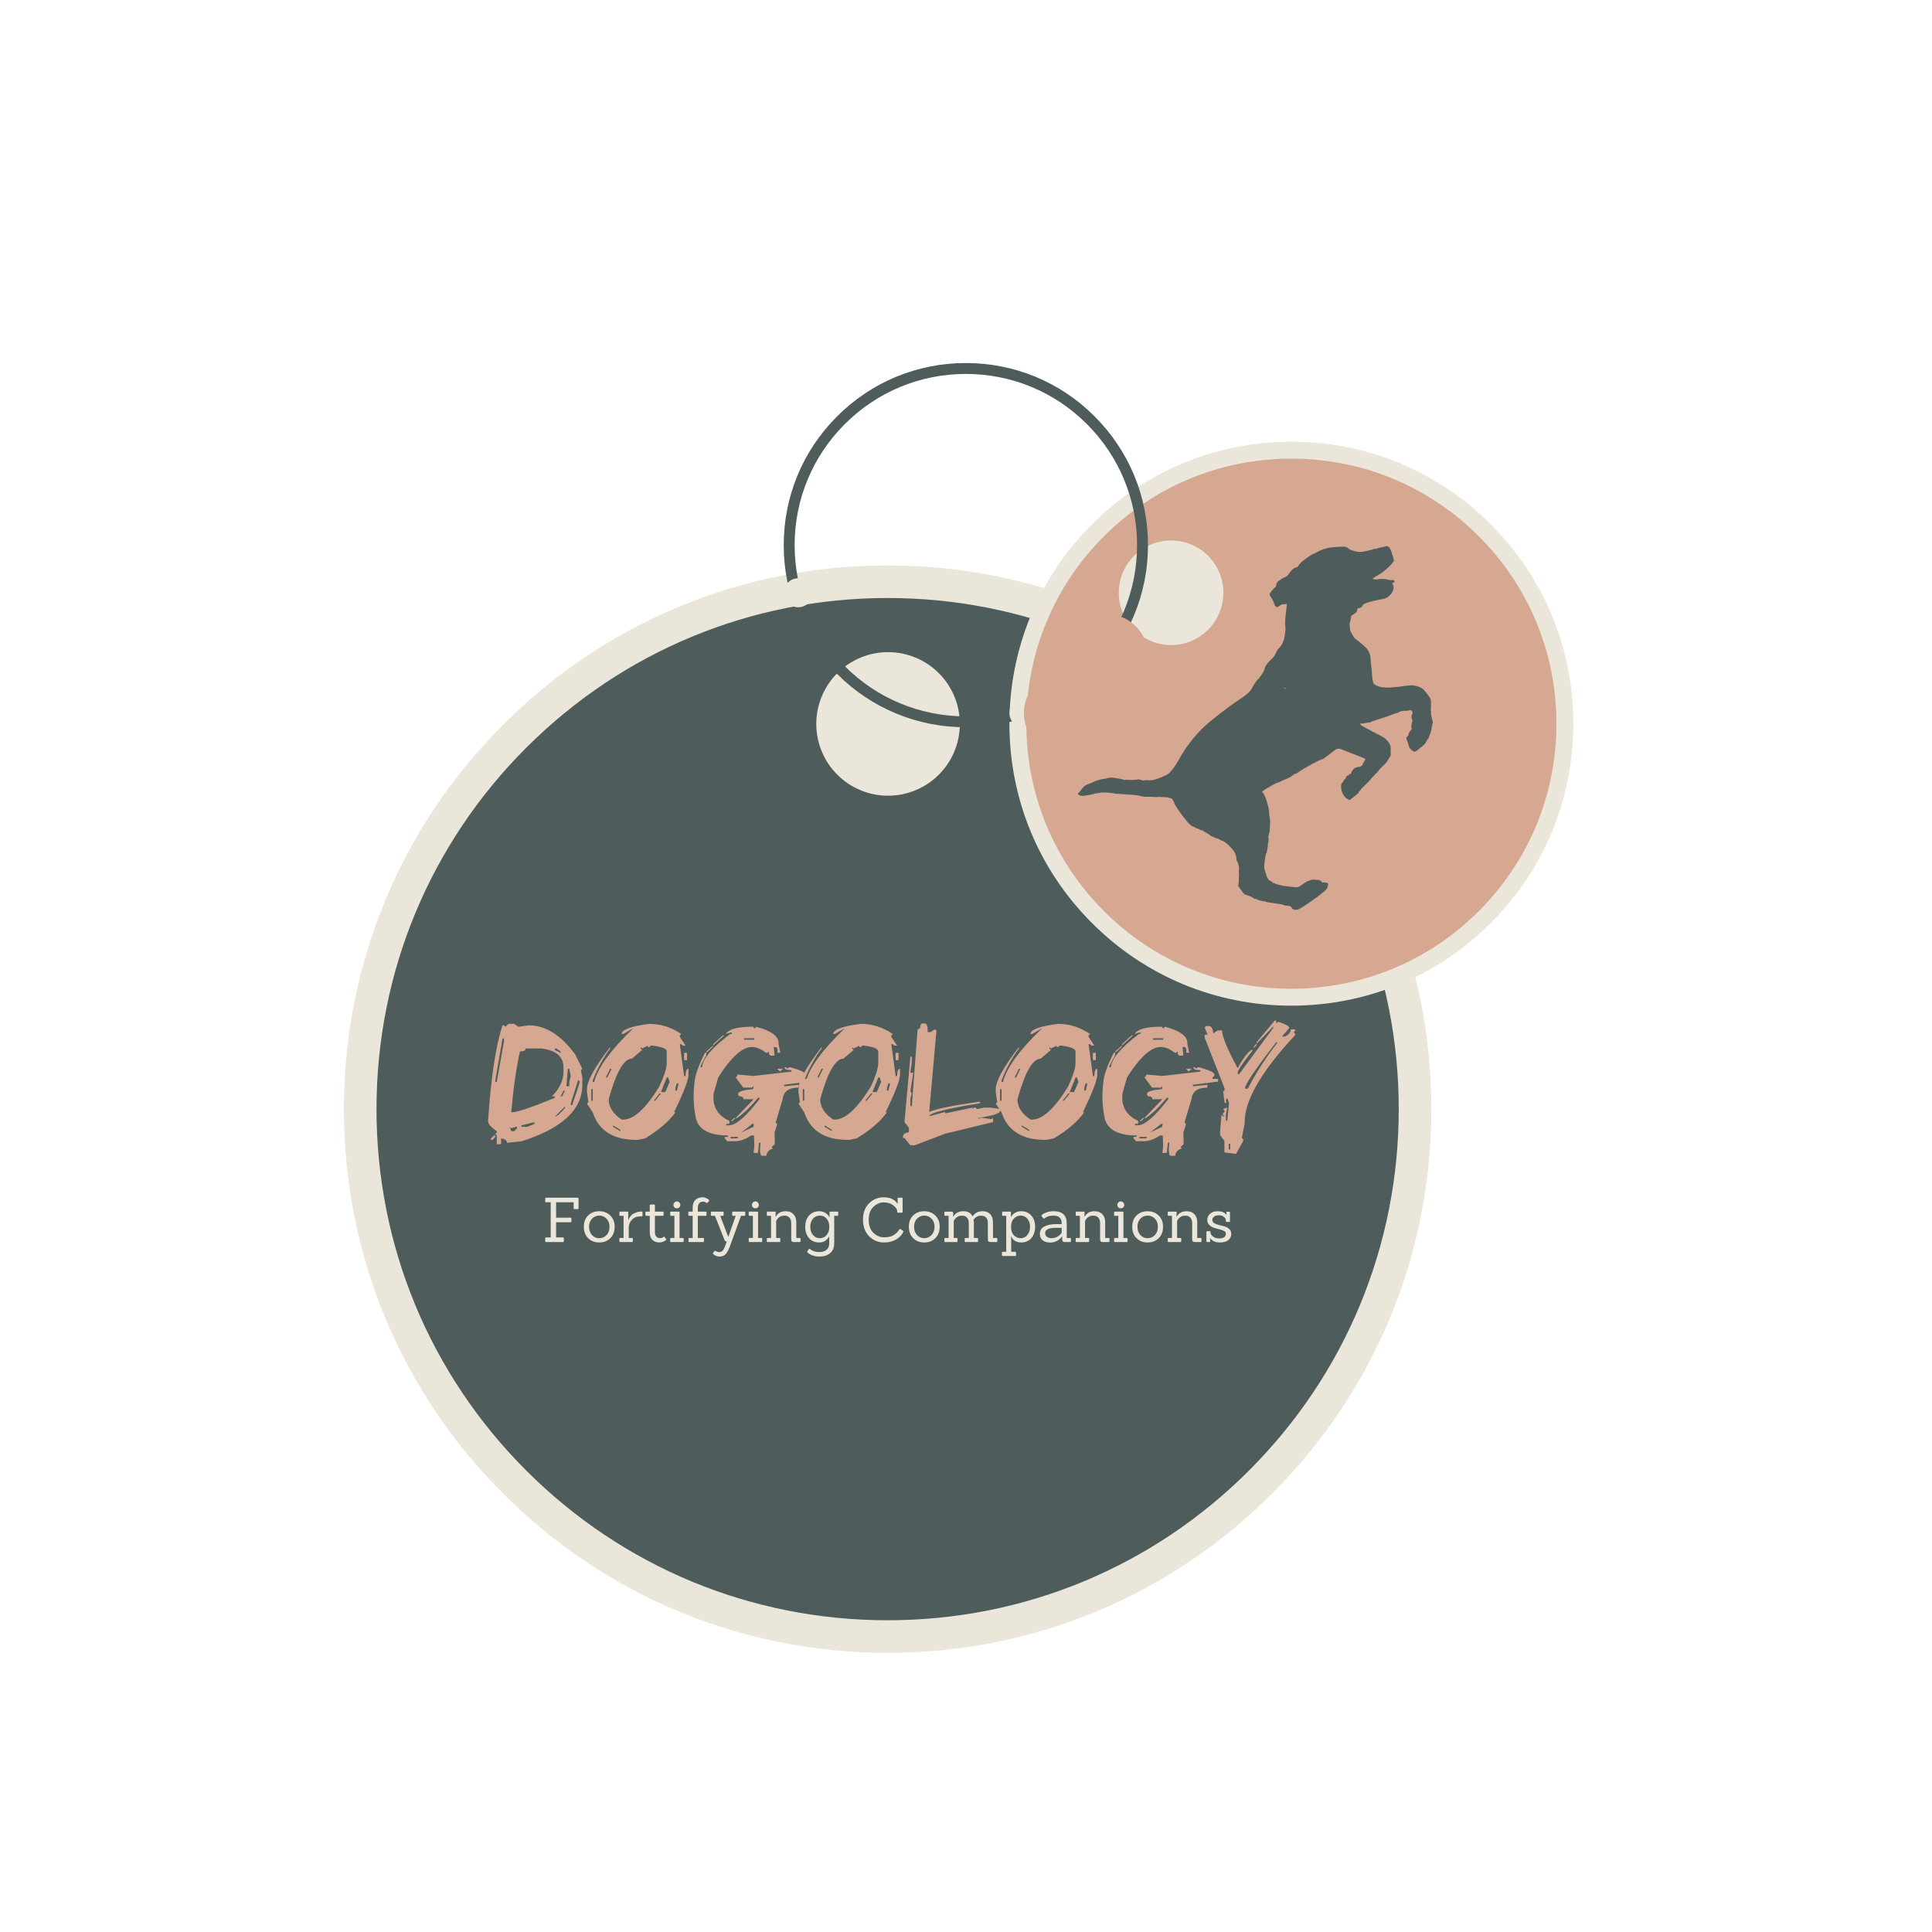 <?xml version="1.0" encoding="UTF-8"?>
<svg xmlns="http://www.w3.org/2000/svg" xmlns:xlink="http://www.w3.org/1999/xlink" width="375pt" height="375pt" viewBox="0 0 375 375" version="1.2">
<defs>
<g>
<symbol overflow="visible" id="glyph0-0">
<path style="stroke:none;" d="M 4.234 0 L 4.234 -21.203 L 21.203 -21.203 L 21.203 0 Z M 4.766 -0.531 L 20.672 -0.531 L 20.672 -20.672 L 4.766 -20.672 Z M 4.766 -0.531 "/>
</symbol>
<symbol overflow="visible" id="glyph0-1">
<path style="stroke:none;" d="M 4.156 -22.141 L 5.281 -22.141 L 6.125 -21.578 L 8.094 -21.859 C 11.352 -21.859 14.359 -19.984 17.109 -16.234 L 18.516 -13.422 L 18.234 -13.141 L 18.516 -11.734 L 18.516 -10.312 C 18.516 -5.488 14.57 -1.832 6.688 0.656 L 3.875 0.938 C 3.875 0.469 3.5 0.188 2.75 0.094 L 2.75 1.219 L 1.906 1.219 L 1.906 -0.469 L 1.625 -0.75 L 1.906 -1.031 L 1.906 -1.312 C 0.781 -2.082 0.219 -2.738 0.219 -3.281 C 0.781 -11.781 1.719 -17.973 3.031 -21.859 L 3.312 -21.859 L 3.594 -21.578 Z M 3.031 -19.328 L 1.625 -11.156 L 1.625 -10.875 L 1.906 -10.875 L 3.312 -18.766 L 3.312 -19.328 Z M 7.531 -17.359 C 7.531 -16.984 7.156 -16.797 6.406 -16.797 C 5.656 -13.367 5.094 -9.426 4.719 -4.969 C 5.812 -4.969 8.629 -5.906 13.172 -7.781 L 13.172 -8.062 L 12.609 -8.062 C 14.109 -9.602 14.859 -11.203 14.859 -12.859 L 14.859 -13.703 C 14.859 -15.766 13.453 -16.984 10.641 -17.359 Z M 13.172 -17.359 L 13.172 -17.078 L 14.297 -16.516 L 14.297 -16.797 L 13.453 -17.359 Z M 15.703 -13.422 L 15.422 -10.031 L 15.984 -10.031 L 15.984 -10.875 L 16.266 -12.016 L 15.984 -13.422 Z M 17.672 -11.156 L 16.266 -6.656 L 16.266 -6.375 L 16.547 -6.375 L 17.953 -10.594 L 17.953 -11.156 Z M 14.859 -9.188 L 14.297 -8.062 L 14.578 -8.062 L 15.141 -9.188 Z M 13.172 -4.125 C 13.609 -4.188 14.266 -4.75 15.141 -5.812 L 15.141 -6.094 Z M 6.688 -2.438 L 6.688 -2.156 L 7.812 -2.156 L 9.219 -2.719 L 9.219 -3 L 8.938 -3 Z M 4.438 -2.156 L 4.719 -1.312 L 5.281 -1.312 L 5.844 -1.875 L 5.844 -2.156 L 5.562 -2.156 L 4.719 -1.875 Z M 1.344 -0.469 L 1.625 -0.469 L 1.625 -0.188 L 1.062 0.375 L 0.781 0.375 L 0.781 0.094 Z M 1.344 -0.469 "/>
</symbol>
<symbol overflow="visible" id="glyph0-2">
<path style="stroke:none;" d="M 12.625 -22.141 C 14.832 -22.141 16.895 -21.484 18.812 -20.172 L 18.531 -19.891 L 18.531 -19.609 L 19.656 -17.922 L 19.094 -17.922 L 18.812 -18.203 L 18.531 -18.203 L 19.375 -12.016 L 19.656 -12.016 C 19.656 -12.953 19.844 -13.422 20.219 -13.422 L 20.219 -12.297 C 20.219 -11.234 19.281 -8.789 17.406 -4.969 L 17.688 -4.969 C 16.363 -3.145 14.395 -1.457 11.781 0.094 L 10.375 0.375 L 10.094 0.375 C 5.625 0.375 2.805 -1.406 1.641 -4.969 L 0.516 -6.656 L 0.797 -6.938 L 0.516 -8.906 L 0.516 -9.469 C 0.516 -11.031 2.016 -13.754 5.016 -17.641 L 5.016 -17.359 C 3.641 -15.504 2.516 -13.438 1.641 -11.156 L 1.641 -10.875 L 1.922 -10.875 C 2.609 -13.625 5.145 -17.098 9.531 -21.297 L 7.547 -20.172 L 7.266 -20.172 C 7.266 -21.035 9.051 -21.691 12.625 -22.141 Z M 11.219 -17.359 L 10.938 -17.641 L 10.938 -17.359 L 11.219 -17.078 L 9.25 -15.391 C 7.688 -15.391 6.18 -12.758 4.734 -7.5 C 4.734 -6 5.578 -4.688 7.266 -3.562 L 7.547 -3.562 C 9.609 -3.562 11.957 -5.719 14.594 -10.031 C 15.531 -12.094 16 -13.598 16 -14.547 L 16 -16.797 C 16 -17.316 15.062 -17.691 13.188 -17.922 L 12.906 -17.922 L 12.625 -17.641 L 12.344 -17.641 L 12.344 -17.922 Z M 19.375 -16.516 L 19.938 -16.516 L 19.938 -15.109 L 19.375 -15.109 Z M 5.016 -13.422 L 4.172 -11.734 L 4.453 -11.734 L 5.297 -13.422 Z M 16 -11.734 L 14.875 -8.906 L 15.719 -8.906 L 16.562 -10.875 L 16.281 -11.734 Z M 17.969 -10.594 L 17.688 -9.75 L 17.688 -9.188 L 17.969 -9.188 L 18.25 -10.312 L 18.25 -10.594 Z M 1.359 -9.469 L 1.359 -7.219 L 1.641 -7.219 L 1.641 -9.469 Z M 14.594 -8.625 L 13.469 -7.219 L 13.75 -7.219 L 14.875 -8.625 Z M 5.578 -2.438 L 5.578 -2.156 L 6.984 -1.312 L 6.984 -1.594 Z M 5.578 -2.438 "/>
</symbol>
<symbol overflow="visible" id="glyph0-3">
<path style="stroke:none;" d="M 12.016 -21.594 L 12.25 -21.312 L 12.531 -21.312 L 12.578 -21.594 C 15.672 -20.801 17.145 -19.676 17 -18.219 L 17.359 -16.531 L 16.797 -16.531 C 16.867 -17.281 16.719 -17.656 16.344 -17.656 L 16.062 -17.656 L 16.219 -16.25 L 16.172 -15.969 L 15.609 -15.969 C 15.234 -15.969 15.078 -16.25 15.141 -16.812 L 14.828 -16.531 L 14.547 -16.531 C 13.609 -17.281 12.707 -17.656 11.844 -17.656 C 9.969 -17.656 7.785 -15.688 5.297 -11.75 L 4.406 -8.641 C 4.125 -6.148 5.148 -4.367 7.484 -3.297 L 7.422 -2.734 L 6.859 -2.734 L 6.828 -2.453 L 7.391 -2.453 C 8.723 -2.453 10.688 -4.141 13.281 -7.516 L 13.312 -7.797 L 13.031 -7.797 C 11.539 -5.992 10.176 -4.68 8.938 -3.859 L 8.656 -3.859 L 12.156 -7.516 L 10.188 -7.516 C 10.227 -7.891 9.969 -8.078 9.406 -8.078 L 9.156 -8.359 L 9.188 -8.641 C 9.227 -9.016 10.195 -9.297 12.094 -9.484 L 12.156 -10.047 L 11.844 -9.766 L 10.156 -9.766 L 8.672 -11.75 L 9 -12.031 L 9.016 -12.312 L 12.094 -12.031 L 19.5 -12.875 L 19.531 -13.156 C 18.594 -13.156 18.145 -13.344 18.188 -13.719 L 18.469 -13.719 L 18.719 -13.438 L 19.031 -13.719 L 19.312 -13.719 C 21.312 -13.145 22.289 -12.676 22.25 -12.312 L 22.234 -12.031 L 21.906 -11.75 L 21.875 -11.469 L 23 -11.469 L 22.938 -10.906 L 22.656 -10.906 L 18.109 -10.328 L 18.078 -10.047 L 18.359 -10.047 L 20.922 -10.328 L 20.859 -9.766 C 18.973 -9.766 17.953 -9.016 17.797 -7.516 L 16.453 -3.016 L 16.719 -2.734 L 16.672 -2.453 L 16.234 -1.047 L 16.281 1.203 L 15.672 1.766 L 15.906 2.047 C 15.125 2.297 14.703 2.77 14.641 3.469 L 13.797 3.469 C 13.422 3.469 13.32 2.617 13.5 0.922 L 13.219 0.922 L 13 2.906 L 12.156 2.906 L 12.312 1.484 L 12.234 -0.484 L 11.672 -0.484 C 10.609 0.266 9.535 0.641 8.453 0.641 L 7.047 0.641 L 6.562 0.078 L 6.578 -0.203 L 7.141 -0.203 L 7.172 -0.484 C 3.273 -0.484 1.164 -1.797 0.844 -4.422 C 0.625 -5.641 0.516 -6.852 0.516 -8.062 C 0.516 -8.812 0.555 -9.566 0.641 -10.328 L 0.703 -10.906 C 0.859 -12.332 1.531 -14.207 2.719 -16.531 L 3 -16.531 L 2.938 -15.969 L 1.875 -14 L 1.859 -13.719 L 2.141 -13.719 C 2.328 -15.426 4.156 -17.582 7.625 -20.188 L 7.906 -20.188 L 7.938 -20.469 L 7.656 -20.469 L 6.781 -20.188 C 7.332 -21.125 9.078 -21.594 12.016 -21.594 Z M 6.188 -19.906 L 6.469 -19.906 L 4.297 -17.938 L 4.328 -18.219 Z M 10.328 -19.344 L 10.312 -19.062 L 12.297 -19.062 L 12.312 -19.344 Z M 4.297 -17.938 L 4.234 -17.656 L 3 -16.531 L 3.031 -16.812 Z M 16.75 -13.438 L 17.875 -13.438 L 17.25 -12.875 Z M 8.375 -3.859 L 8.656 -3.859 L 8.047 -3.297 L 7.766 -3.297 Z M 9.75 -1.047 L 12.141 -2.172 L 12.203 -2.734 L 11.922 -2.734 Z M 7.703 -0.203 L 7.688 0.078 L 9.094 0.078 L 9.109 -0.203 Z M 7.703 -0.203 "/>
</symbol>
<symbol overflow="visible" id="glyph0-4">
<path style="stroke:none;" d="M 4.344 -22.234 C 4.719 -22.234 4.906 -21.664 4.906 -20.531 L 5.469 -20.531 L 6.312 -21.109 L 6.594 -20.812 L 5.188 -5.047 C 6.375 -5.609 9.566 -6.266 14.766 -7.016 L 15.047 -7.016 L 15.047 -6.734 C 8.473 -5.672 5.188 -4.828 5.188 -4.203 L 8.281 -5.047 L 8.281 -4.766 L 13.625 -5.891 L 13.625 -5.609 L 13.906 -5.891 L 14.188 -5.891 L 14.469 -5.609 L 15.891 -5.891 L 17.016 -5.891 L 18.984 -5.609 L 18.984 -5.328 C 18.984 -4.766 17.578 -4.297 14.766 -3.922 L 14.766 -3.641 L 15.047 -3.922 L 15.328 -3.922 L 17.297 -3.641 L 17.578 -3.922 L 17.578 -3.078 L 8.281 -0.828 L 2.375 1.422 L 1.531 1.422 L 0.391 0.016 L 0.109 0.016 L 0.109 -0.266 C 0.109 -0.742 0.488 -1.023 1.25 -1.109 L 1.25 -1.953 L 0.391 -3.078 L 1.531 -15.75 L 1.812 -15.75 L 1.812 -14.625 L 1.531 -12.656 L 2.094 -12.656 L 1.531 -9 L 1.812 -8.719 L 1.531 -7.594 L 1.531 -6.172 L 1.812 -6.172 L 2.938 -21.109 C 3.312 -21.109 3.5 -21.391 3.5 -21.953 L 3.781 -22.234 Z M 4.344 -22.234 "/>
</symbol>
<symbol overflow="visible" id="glyph0-5">
<path style="stroke:none;" d="M 13.609 -22.781 L 13.891 -22.781 L 13.891 -22.219 L 14.172 -22.5 L 14.453 -22.5 C 15.773 -22.051 16.438 -21.672 16.438 -21.359 L 15.016 -19.672 L 15.594 -19.672 C 16.344 -20.055 16.719 -20.523 16.719 -21.078 L 17.562 -21.078 L 17.562 -20.797 L 17.281 -20.516 L 17.562 -20.234 L 17.562 -19.953 C 10.883 -12.773 7.625 -7.055 7.781 -2.797 L 7.219 0 L 7.5 0.281 L 7.5 0.562 L 6.094 3.094 L 3.844 2.812 L 3.844 0.562 L 3 -0.547 L 3 -1.109 L 3.281 -4.484 L 3.562 -4.203 L 3.844 -4.203 L 3.562 -4.484 L 3.562 -4.766 L 3.844 -5.047 L 3.844 -5.328 L 3.562 -5.609 L 4.406 -5.891 L 4.125 -4.484 L 4.125 -3.359 L 4.406 -3.359 L 4.734 -6.766 L 4.453 -7.609 L 4.172 -7.609 L 4.172 -6.766 L 3.891 -6.766 L 3.609 -9.016 L 3.891 -9.297 L 3.891 -9.578 L 0.016 -19.469 L 0.016 -20.031 L 0.578 -20.031 L 0.016 -21.438 L 0.297 -21.719 L 0.859 -21.719 C 1.285 -21.719 1.566 -21.25 1.703 -20.312 L 2.547 -20.875 L 3.391 -20.875 C 3.391 -19.707 4.398 -17.254 6.422 -13.516 C 7.504 -15.566 8.445 -16.785 9.25 -17.172 L 9.25 -16.891 C 7.363 -14.504 6.422 -13.098 6.422 -12.672 L 6.422 -12.391 L 6.703 -12.391 L 13.328 -21.359 L 13.328 -21.641 L 10.094 -18.297 L 10.094 -18.578 Z M 10.094 -18.297 L 10.094 -18.016 L 9.531 -17.453 L 9.531 -17.734 Z M 13.891 -18.547 C 9.848 -13.367 7.828 -10.379 7.828 -9.578 L 8.391 -9.578 C 10.016 -12.703 11.941 -15.691 14.172 -18.547 Z M 4.688 1.125 L 4.688 2.25 L 4.969 2.25 L 4.969 1.125 Z M 4.688 1.125 "/>
</symbol>
<symbol overflow="visible" id="glyph1-0">
<path style="stroke:none;" d=""/>
</symbol>
<symbol overflow="visible" id="glyph1-1">
<path style="stroke:none;" d="M 4.047 0 L 0.734 0 C 0.629 0 0.578 -0.047 0.578 -0.141 L 0.578 -0.75 C 0.578 -0.852 0.629 -0.906 0.734 -0.906 L 1.641 -0.906 L 1.641 -7.719 L 0.734 -7.719 C 0.629 -7.719 0.578 -7.766 0.578 -7.859 L 0.578 -8.469 C 0.578 -8.562 0.629 -8.609 0.734 -8.609 L 6.891 -8.609 C 6.992 -8.609 7.047 -8.562 7.047 -8.469 L 7.047 -6.547 C 7.047 -6.441 6.992 -6.391 6.891 -6.391 L 6.234 -6.391 C 6.141 -6.391 6.094 -6.441 6.094 -6.547 L 6.094 -7.719 L 2.688 -7.719 L 2.688 -4.734 L 5.516 -4.734 C 5.609 -4.734 5.656 -4.688 5.656 -4.594 L 5.656 -3.984 C 5.656 -3.891 5.609 -3.844 5.516 -3.844 L 2.688 -3.844 L 2.688 -0.906 L 4.047 -0.906 C 4.141 -0.906 4.188 -0.852 4.188 -0.75 L 4.188 -0.141 C 4.188 -0.047 4.141 0 4.047 0 Z M 4.047 0 "/>
</symbol>
<symbol overflow="visible" id="glyph1-2">
<path style="stroke:none;" d="M 5.594 -0.75 C 5.031 -0.195 4.312 0.078 3.438 0.078 C 2.57 0.078 1.859 -0.195 1.297 -0.75 C 0.734 -1.301 0.453 -2.039 0.453 -2.969 C 0.453 -3.895 0.734 -4.629 1.297 -5.172 C 1.867 -5.711 2.582 -5.984 3.438 -5.984 C 4.301 -5.984 5.016 -5.707 5.578 -5.156 C 6.148 -4.613 6.438 -3.883 6.438 -2.969 C 6.438 -2.051 6.156 -1.312 5.594 -0.75 Z M 1.469 -2.969 C 1.469 -2.312 1.656 -1.773 2.031 -1.359 C 2.414 -0.953 2.883 -0.75 3.438 -0.75 C 4 -0.75 4.473 -0.953 4.859 -1.359 C 5.242 -1.773 5.438 -2.312 5.438 -2.969 C 5.438 -3.625 5.238 -4.148 4.844 -4.547 C 4.457 -4.941 3.992 -5.141 3.453 -5.141 C 2.91 -5.141 2.441 -4.941 2.047 -4.547 C 1.66 -4.148 1.469 -3.625 1.469 -2.969 Z M 1.469 -2.969 "/>
</symbol>
<symbol overflow="visible" id="glyph1-3">
<path style="stroke:none;" d="M 2.906 0 L 0.609 0 C 0.504 0 0.453 -0.047 0.453 -0.141 L 0.453 -0.656 C 0.453 -0.75 0.504 -0.797 0.609 -0.797 L 1.266 -0.797 L 1.266 -5.094 L 0.609 -5.094 C 0.504 -5.094 0.453 -5.145 0.453 -5.25 L 0.453 -5.766 C 0.453 -5.859 0.504 -5.906 0.609 -5.906 L 2.016 -5.906 C 2.117 -5.906 2.172 -5.859 2.172 -5.766 L 2.172 -4.266 L 2.203 -4.266 C 2.234 -4.391 2.316 -4.562 2.453 -4.781 C 2.598 -5.008 2.754 -5.195 2.922 -5.344 C 3.098 -5.488 3.348 -5.617 3.672 -5.734 C 3.992 -5.859 4.363 -5.922 4.781 -5.922 C 4.883 -5.922 4.938 -5.867 4.938 -5.766 L 4.938 -5.141 C 4.938 -5.035 4.883 -4.984 4.781 -4.984 L 4.531 -4.984 C 3.832 -4.984 3.281 -4.758 2.875 -4.312 C 2.469 -3.875 2.266 -3.375 2.266 -2.812 L 2.266 -0.797 L 2.906 -0.797 C 3.008 -0.797 3.062 -0.75 3.062 -0.656 L 3.062 -0.141 C 3.062 -0.047 3.008 0 2.906 0 Z M 2.906 0 "/>
</symbol>
<symbol overflow="visible" id="glyph1-4">
<path style="stroke:none;" d="M 4.469 -0.609 C 4.5 -0.578 4.516 -0.539 4.516 -0.5 C 4.516 -0.469 4.488 -0.43 4.438 -0.391 C 4.082 -0.078 3.641 0.078 3.109 0.078 C 2.578 0.078 2.141 -0.094 1.797 -0.438 C 1.461 -0.781 1.297 -1.285 1.297 -1.953 L 1.297 -5.094 L 0.625 -5.094 C 0.508 -5.094 0.453 -5.145 0.453 -5.25 L 0.453 -5.75 C 0.453 -5.852 0.508 -5.906 0.625 -5.906 L 1.297 -5.906 L 1.297 -7.109 C 1.297 -7.223 1.352 -7.281 1.469 -7.281 L 2.141 -7.281 C 2.242 -7.281 2.297 -7.223 2.297 -7.109 L 2.297 -5.906 L 3.812 -5.906 C 3.926 -5.906 3.984 -5.852 3.984 -5.75 L 3.984 -5.25 C 3.984 -5.145 3.926 -5.094 3.812 -5.094 L 2.297 -5.094 L 2.297 -1.984 C 2.297 -1.578 2.383 -1.27 2.562 -1.062 C 2.738 -0.863 2.977 -0.766 3.281 -0.766 C 3.582 -0.766 3.805 -0.844 3.953 -1 C 4.035 -1.07 4.109 -1.066 4.172 -0.984 Z M 4.469 -0.609 "/>
</symbol>
<symbol overflow="visible" id="glyph1-5">
<path style="stroke:none;" d="M 2.906 0 L 0.609 0 C 0.504 0 0.453 -0.047 0.453 -0.141 L 0.453 -0.656 C 0.453 -0.75 0.504 -0.797 0.609 -0.797 L 1.266 -0.797 L 1.266 -5.094 L 0.609 -5.094 C 0.504 -5.094 0.453 -5.145 0.453 -5.25 L 0.453 -5.766 C 0.453 -5.859 0.504 -5.906 0.609 -5.906 L 2.125 -5.906 C 2.219 -5.906 2.266 -5.859 2.266 -5.766 L 2.266 -0.797 L 2.906 -0.797 C 3.008 -0.797 3.062 -0.75 3.062 -0.656 L 3.062 -0.141 C 3.062 -0.047 3.008 0 2.906 0 Z M 2.219 -7.672 C 2.352 -7.535 2.422 -7.375 2.422 -7.188 C 2.422 -7.008 2.352 -6.859 2.219 -6.734 C 2.094 -6.609 1.938 -6.547 1.75 -6.547 C 1.562 -6.547 1.398 -6.609 1.266 -6.734 C 1.141 -6.859 1.078 -7.008 1.078 -7.188 C 1.078 -7.375 1.141 -7.535 1.266 -7.672 C 1.398 -7.816 1.562 -7.891 1.75 -7.891 C 1.938 -7.891 2.094 -7.816 2.219 -7.672 Z M 2.219 -7.672 "/>
</symbol>
<symbol overflow="visible" id="glyph1-6">
<path style="stroke:none;" d="M 3.344 0 L 0.641 0 C 0.535 0 0.484 -0.047 0.484 -0.141 L 0.484 -0.656 C 0.484 -0.75 0.535 -0.797 0.641 -0.797 L 1.297 -0.797 L 1.297 -5.094 L 0.609 -5.094 C 0.504 -5.094 0.453 -5.145 0.453 -5.25 L 0.453 -5.766 C 0.453 -5.859 0.504 -5.906 0.609 -5.906 L 1.297 -5.906 L 1.297 -6.641 C 1.297 -7.305 1.461 -7.812 1.797 -8.156 C 2.141 -8.508 2.617 -8.688 3.234 -8.688 C 3.68 -8.688 4.082 -8.523 4.438 -8.203 C 4.488 -8.16 4.516 -8.125 4.516 -8.094 C 4.516 -8.062 4.5 -8.031 4.469 -8 L 4.188 -7.625 C 4.113 -7.562 4.047 -7.555 3.984 -7.609 C 3.797 -7.766 3.555 -7.844 3.266 -7.844 C 2.973 -7.844 2.738 -7.738 2.562 -7.531 C 2.383 -7.32 2.297 -7.023 2.297 -6.641 L 2.297 -5.906 L 3.828 -5.906 C 3.93 -5.906 3.984 -5.859 3.984 -5.766 L 3.984 -5.25 C 3.984 -5.145 3.93 -5.094 3.828 -5.094 L 2.297 -5.094 L 2.297 -0.797 L 3.344 -0.797 C 3.438 -0.797 3.484 -0.75 3.484 -0.656 L 3.484 -0.141 C 3.484 -0.047 3.438 0 3.344 0 Z M 3.344 0 "/>
</symbol>
<symbol overflow="visible" id="glyph1-7">
<path style="stroke:none;" d="M 3.125 -0.125 C 3 -0.125 2.895 -0.227 2.812 -0.438 L 0.984 -5.094 L 0.328 -5.094 C 0.234 -5.094 0.188 -5.145 0.188 -5.25 L 0.188 -5.766 C 0.188 -5.859 0.234 -5.906 0.328 -5.906 L 2.5 -5.906 C 2.602 -5.906 2.656 -5.859 2.656 -5.766 L 2.656 -5.25 C 2.656 -5.145 2.602 -5.094 2.5 -5.094 L 2 -5.094 L 3.547 -1.031 L 3.578 -1.031 L 5.016 -5.094 L 4.469 -5.094 C 4.375 -5.094 4.328 -5.145 4.328 -5.25 L 4.328 -5.766 C 4.328 -5.859 4.375 -5.906 4.469 -5.906 L 6.703 -5.906 C 6.805 -5.906 6.859 -5.859 6.859 -5.766 L 6.859 -5.25 C 6.859 -5.145 6.805 -5.094 6.703 -5.094 L 6.031 -5.094 L 3.906 0.766 C 3.633 1.484 3.359 2.004 3.078 2.328 C 2.797 2.648 2.406 2.812 1.906 2.812 C 1.414 2.812 0.992 2.656 0.641 2.344 C 0.566 2.258 0.555 2.188 0.609 2.125 L 0.906 1.734 C 0.977 1.68 1.051 1.68 1.125 1.734 C 1.32 1.879 1.551 1.953 1.812 1.953 C 2.07 1.953 2.285 1.863 2.453 1.688 C 2.629 1.508 2.801 1.195 2.969 0.75 L 3.281 -0.125 Z M 3.125 -0.125 "/>
</symbol>
<symbol overflow="visible" id="glyph1-8">
<path style="stroke:none;" d="M 6.844 0 L 5.703 0 C 5.359 0 5.188 -0.164 5.188 -0.5 L 5.188 -3.656 C 5.188 -4.125 5.07 -4.484 4.844 -4.734 C 4.625 -4.992 4.297 -5.125 3.859 -5.125 C 3.242 -5.125 2.766 -4.875 2.422 -4.375 C 2.379 -4.32 2.328 -4.234 2.266 -4.109 L 2.266 -0.797 L 2.906 -0.797 C 3.008 -0.797 3.062 -0.75 3.062 -0.656 L 3.062 -0.141 C 3.062 -0.047 3.008 0 2.906 0 L 0.609 0 C 0.504 0 0.453 -0.047 0.453 -0.141 L 0.453 -0.656 C 0.453 -0.75 0.504 -0.797 0.609 -0.797 L 1.266 -0.797 L 1.266 -5.094 L 0.609 -5.094 C 0.504 -5.094 0.453 -5.145 0.453 -5.25 L 0.453 -5.766 C 0.453 -5.859 0.504 -5.906 0.609 -5.906 L 2.016 -5.906 C 2.117 -5.906 2.172 -5.859 2.172 -5.766 L 2.141 -4.938 L 2.188 -4.938 C 2.602 -5.633 3.242 -5.984 4.109 -5.984 C 4.754 -5.984 5.254 -5.797 5.609 -5.422 C 5.973 -5.047 6.16 -4.539 6.172 -3.906 L 6.172 -0.797 L 6.844 -0.797 C 6.945 -0.797 7 -0.75 7 -0.656 L 7 -0.141 C 7 -0.047 6.945 0 6.844 0 Z M 6.844 0 "/>
</symbol>
<symbol overflow="visible" id="glyph1-9">
<path style="stroke:none;" d="M 3.219 2.812 C 2.812 2.812 2.504 2.781 2.297 2.719 C 2.098 2.664 1.938 2.617 1.812 2.578 C 1.688 2.535 1.582 2.488 1.5 2.438 C 1.414 2.395 1.332 2.348 1.25 2.297 C 0.895 2.066 0.766 1.898 0.859 1.797 L 1.156 1.359 C 1.207 1.285 1.281 1.281 1.375 1.344 C 1.375 1.344 1.395 1.359 1.438 1.391 C 1.488 1.43 1.535 1.469 1.578 1.5 C 1.617 1.531 1.676 1.566 1.75 1.609 C 1.832 1.66 1.922 1.703 2.016 1.734 C 2.109 1.766 2.211 1.801 2.328 1.844 C 2.586 1.906 2.879 1.938 3.203 1.938 C 3.773 1.938 4.234 1.797 4.578 1.516 C 4.93 1.242 5.109 0.816 5.109 0.234 L 5.109 -1.141 C 4.961 -0.805 4.723 -0.52 4.391 -0.281 C 4.066 -0.039 3.656 0.078 3.156 0.078 C 2.344 0.078 1.688 -0.203 1.188 -0.766 C 0.695 -1.336 0.453 -2.07 0.453 -2.969 C 0.453 -3.875 0.703 -4.602 1.203 -5.156 C 1.703 -5.707 2.352 -5.984 3.156 -5.984 C 3.656 -5.984 4.07 -5.867 4.406 -5.641 C 4.75 -5.41 4.992 -5.133 5.141 -4.812 L 5.172 -4.812 L 5.156 -5.766 C 5.156 -5.859 5.203 -5.906 5.297 -5.906 L 6.719 -5.906 C 6.812 -5.906 6.859 -5.859 6.859 -5.766 L 6.859 -5.25 C 6.859 -5.145 6.812 -5.094 6.719 -5.094 L 6.078 -5.094 L 6.078 0.234 C 6.078 1.086 5.812 1.727 5.281 2.156 C 4.758 2.594 4.07 2.812 3.219 2.812 Z M 1.438 -2.953 C 1.438 -2.297 1.613 -1.766 1.969 -1.359 C 2.32 -0.953 2.758 -0.75 3.281 -0.75 C 3.812 -0.75 4.25 -0.945 4.594 -1.344 C 4.945 -1.75 5.125 -2.285 5.125 -2.953 C 5.125 -3.629 4.945 -4.16 4.594 -4.547 C 4.25 -4.941 3.812 -5.141 3.281 -5.141 C 2.758 -5.141 2.32 -4.941 1.969 -4.547 C 1.613 -4.148 1.438 -3.617 1.438 -2.953 Z M 1.438 -2.953 "/>
</symbol>
<symbol overflow="visible" id="glyph1-10">
<path style="stroke:none;" d=""/>
</symbol>
<symbol overflow="visible" id="glyph1-11">
<path style="stroke:none;" d="M 8.359 -2.172 C 8.398 -2.141 8.422 -2.098 8.422 -2.047 C 8.422 -2.004 8.398 -1.945 8.359 -1.875 C 8.328 -1.801 8.27 -1.703 8.188 -1.578 C 8.102 -1.453 7.953 -1.281 7.734 -1.062 C 7.523 -0.852 7.289 -0.672 7.031 -0.516 C 6.77 -0.359 6.43 -0.219 6.016 -0.094 C 5.598 0.02 5.148 0.078 4.672 0.078 C 3.504 0.078 2.531 -0.328 1.75 -1.141 C 0.969 -1.953 0.578 -3.02 0.578 -4.344 C 0.578 -5.676 0.969 -6.734 1.75 -7.516 C 2.539 -8.297 3.492 -8.688 4.609 -8.688 C 5.848 -8.688 6.75 -8.258 7.312 -7.406 L 7.297 -8.469 C 7.273 -8.562 7.32 -8.609 7.438 -8.609 L 8.109 -8.609 C 8.211 -8.609 8.266 -8.562 8.266 -8.469 L 8.266 -5.859 C 8.266 -5.754 8.211 -5.703 8.109 -5.703 L 7.359 -5.703 C 7.266 -5.703 7.219 -5.754 7.219 -5.859 L 7.219 -5.969 C 7.219 -6.332 6.969 -6.711 6.469 -7.109 C 5.969 -7.504 5.344 -7.703 4.594 -7.703 C 3.852 -7.703 3.18 -7.406 2.578 -6.812 C 1.984 -6.227 1.688 -5.398 1.688 -4.328 C 1.688 -3.254 1.984 -2.414 2.578 -1.812 C 3.18 -1.219 3.891 -0.922 4.703 -0.922 C 5.578 -0.922 6.266 -1.117 6.766 -1.516 C 7.16 -1.816 7.445 -2.125 7.625 -2.438 C 7.695 -2.551 7.773 -2.578 7.859 -2.516 Z M 8.359 -2.172 "/>
</symbol>
<symbol overflow="visible" id="glyph1-12">
<path style="stroke:none;" d="M 10.562 0 L 9.422 0 C 9.234 0 9.098 -0.035 9.016 -0.109 C 8.93 -0.191 8.891 -0.32 8.891 -0.5 L 8.891 -3.656 C 8.891 -4.125 8.781 -4.484 8.562 -4.734 C 8.344 -4.992 8.016 -5.125 7.578 -5.125 C 6.953 -5.125 6.457 -4.848 6.094 -4.297 C 6.145 -4.148 6.172 -3.988 6.172 -3.812 L 6.172 -0.797 L 6.844 -0.797 C 6.938 -0.797 6.984 -0.75 6.984 -0.656 L 6.984 -0.141 C 6.984 -0.047 6.938 0 6.844 0 L 4.547 0 C 4.441 0 4.391 -0.047 4.391 -0.141 L 4.391 -0.656 C 4.391 -0.75 4.441 -0.797 4.547 -0.797 L 5.188 -0.797 L 5.188 -3.656 C 5.188 -4.125 5.07 -4.484 4.844 -4.734 C 4.625 -4.992 4.297 -5.125 3.859 -5.125 C 3.535 -5.125 3.285 -5.07 3.109 -4.969 C 2.941 -4.875 2.812 -4.785 2.719 -4.703 C 2.633 -4.629 2.566 -4.555 2.516 -4.484 C 2.41 -4.359 2.328 -4.227 2.266 -4.094 L 2.266 -0.797 L 2.859 -0.797 C 2.953 -0.797 3 -0.75 3 -0.656 L 3 -0.141 C 3 -0.047 2.953 0 2.859 0 L 0.609 0 C 0.504 0 0.453 -0.047 0.453 -0.141 L 0.453 -0.656 C 0.453 -0.75 0.504 -0.797 0.609 -0.797 L 1.266 -0.797 L 1.266 -5.094 L 0.609 -5.094 C 0.504 -5.094 0.453 -5.145 0.453 -5.25 L 0.453 -5.766 C 0.453 -5.859 0.504 -5.906 0.609 -5.906 L 1.781 -5.906 C 1.914 -5.906 2.016 -5.879 2.078 -5.828 C 2.141 -5.773 2.172 -5.68 2.172 -5.547 L 2.141 -4.938 L 2.188 -4.938 C 2.602 -5.633 3.25 -5.984 4.125 -5.984 C 5 -5.984 5.598 -5.648 5.922 -4.984 C 6.367 -5.648 7.008 -5.984 7.844 -5.984 C 8.488 -5.984 8.988 -5.797 9.344 -5.422 C 9.695 -5.047 9.875 -4.539 9.875 -3.906 L 9.891 -0.797 L 10.562 -0.797 C 10.664 -0.797 10.719 -0.75 10.719 -0.656 L 10.719 -0.141 C 10.719 -0.047 10.664 0 10.562 0 Z M 10.562 0 "/>
</symbol>
<symbol overflow="visible" id="glyph1-13">
<path style="stroke:none;" d="M 3.031 2.703 L 0.609 2.703 C 0.504 2.703 0.453 2.656 0.453 2.562 L 0.453 2.047 C 0.453 1.941 0.504 1.891 0.609 1.891 L 1.281 1.891 L 1.281 -5.094 L 0.641 -5.094 C 0.535 -5.094 0.484 -5.145 0.484 -5.25 L 0.484 -5.766 C 0.484 -5.859 0.535 -5.906 0.641 -5.906 L 2.047 -5.906 C 2.148 -5.906 2.203 -5.859 2.203 -5.766 L 2.188 -4.812 L 2.203 -4.812 C 2.348 -5.133 2.586 -5.41 2.922 -5.641 C 3.266 -5.867 3.688 -5.984 4.188 -5.984 C 5 -5.984 5.648 -5.707 6.141 -5.156 C 6.641 -4.613 6.891 -3.891 6.891 -2.984 C 6.891 -2.078 6.645 -1.336 6.156 -0.766 C 5.664 -0.203 5.016 0.078 4.203 0.078 C 3.703 0.078 3.285 -0.031 2.953 -0.25 C 2.617 -0.477 2.383 -0.758 2.25 -1.094 L 2.203 -1.094 C 2.234 -0.832 2.25 -0.648 2.25 -0.547 L 2.25 1.891 L 3.031 1.891 C 3.133 1.891 3.188 1.941 3.188 2.047 L 3.188 2.562 C 3.188 2.656 3.133 2.703 3.031 2.703 Z M 2.219 -2.922 C 2.219 -2.234 2.398 -1.695 2.766 -1.312 C 3.129 -0.938 3.566 -0.75 4.078 -0.75 C 4.598 -0.75 5.031 -0.953 5.375 -1.359 C 5.727 -1.766 5.906 -2.297 5.906 -2.953 C 5.906 -3.617 5.727 -4.148 5.375 -4.547 C 5.031 -4.941 4.598 -5.141 4.078 -5.141 C 3.555 -5.141 3.113 -4.941 2.75 -4.547 C 2.395 -4.16 2.219 -3.617 2.219 -2.922 Z M 2.219 -2.922 "/>
</symbol>
<symbol overflow="visible" id="glyph1-14">
<path style="stroke:none;" d="M 6.344 0 L 5.297 0 C 4.953 0 4.781 -0.164 4.781 -0.5 L 4.781 -1.109 L 4.766 -1.109 C 4.18 -0.305 3.398 0.094 2.422 0.094 C 1.848 0.094 1.375 -0.051 1 -0.344 C 0.633 -0.645 0.453 -1.055 0.453 -1.578 C 0.453 -2.234 0.738 -2.711 1.312 -3.016 C 1.883 -3.328 2.672 -3.484 3.672 -3.484 L 4.688 -3.484 L 4.688 -3.625 C 4.688 -4.625 4.164 -5.125 3.125 -5.125 C 2.633 -5.125 2.281 -5.078 2.062 -4.984 C 1.844 -4.891 1.688 -4.816 1.594 -4.766 C 1.508 -4.711 1.441 -4.664 1.391 -4.625 C 1.273 -4.531 1.188 -4.523 1.125 -4.609 L 0.797 -5.031 C 0.734 -5.094 0.738 -5.156 0.812 -5.219 C 0.945 -5.395 1.227 -5.566 1.656 -5.734 C 2.082 -5.898 2.582 -5.984 3.156 -5.984 C 4.832 -5.984 5.672 -5.188 5.672 -3.594 L 5.672 -0.797 L 6.344 -0.797 C 6.438 -0.797 6.484 -0.75 6.484 -0.656 L 6.484 -0.141 C 6.484 -0.047 6.438 0 6.344 0 Z M 4.688 -2.766 L 3.734 -2.766 C 3.266 -2.766 2.879 -2.738 2.578 -2.688 C 2.273 -2.633 2.016 -2.531 1.797 -2.375 C 1.586 -2.219 1.484 -2 1.484 -1.719 C 1.484 -1.438 1.598 -1.203 1.828 -1.016 C 2.055 -0.836 2.352 -0.75 2.719 -0.75 C 3.5 -0.75 4.156 -1.094 4.688 -1.781 Z M 4.688 -2.766 "/>
</symbol>
<symbol overflow="visible" id="glyph1-15">
<path style="stroke:none;" d="M 3.125 0.078 C 2.582 0.078 2.148 -0.02 1.828 -0.219 C 1.516 -0.414 1.316 -0.602 1.234 -0.781 L 1.219 -0.781 C 1.227 -0.383 1.234 -0.176 1.234 -0.156 C 1.234 -0.051 1.176 0 1.062 0 L 0.656 0 C 0.551 0 0.5 -0.051 0.5 -0.156 L 0.5 -1.953 C 0.5 -2.055 0.551 -2.109 0.656 -2.109 L 1.125 -2.109 C 1.238 -2.109 1.297 -2.055 1.297 -1.953 L 1.297 -1.719 C 1.379 -1.477 1.547 -1.258 1.797 -1.062 C 2.098 -0.82 2.477 -0.703 2.938 -0.703 C 3.832 -0.703 4.281 -1.008 4.281 -1.625 C 4.281 -1.844 4.156 -2.02 3.906 -2.156 C 3.664 -2.289 3.363 -2.398 3 -2.484 C 2.645 -2.566 2.289 -2.664 1.938 -2.781 C 1.594 -2.895 1.297 -3.078 1.047 -3.328 C 0.797 -3.578 0.672 -3.895 0.672 -4.281 C 0.672 -4.801 0.859 -5.211 1.234 -5.516 C 1.609 -5.828 2.086 -5.984 2.672 -5.984 C 3.461 -5.984 4.031 -5.754 4.375 -5.297 L 4.406 -5.297 C 4.383 -5.578 4.375 -5.723 4.375 -5.734 C 4.375 -5.836 4.426 -5.891 4.531 -5.891 L 4.922 -5.891 C 5.023 -5.891 5.078 -5.836 5.078 -5.734 L 5.078 -4.062 C 5.078 -3.957 5.023 -3.906 4.922 -3.906 L 4.453 -3.906 C 4.336 -3.906 4.281 -3.957 4.281 -4.062 L 4.281 -4.234 C 4.281 -4.453 4.156 -4.664 3.906 -4.875 C 3.656 -5.094 3.328 -5.203 2.922 -5.203 C 2.523 -5.203 2.211 -5.113 1.984 -4.938 C 1.766 -4.77 1.656 -4.551 1.656 -4.281 C 1.656 -4.02 1.781 -3.812 2.031 -3.656 C 2.281 -3.508 2.582 -3.395 2.938 -3.312 C 3.301 -3.227 3.664 -3.133 4.031 -3.031 C 4.395 -2.926 4.703 -2.754 4.953 -2.516 C 5.203 -2.273 5.328 -1.941 5.328 -1.516 C 5.328 -1.098 5.145 -0.727 4.781 -0.406 C 4.414 -0.082 3.863 0.078 3.125 0.078 Z M 3.125 0.078 "/>
</symbol>
</g>
<clipPath id="clip1">
  <path d="M 209 106 L 279 106 L 279 177 L 209 177 Z M 209 106 "/>
</clipPath>
<clipPath id="clip2">
  <path d="M 203.762 147.285 L 264.574 99.652 L 297.41 141.57 L 236.598 189.207 Z M 203.762 147.285 "/>
</clipPath>
<clipPath id="clip3">
  <path d="M 264.613 99.621 L 203.797 147.258 L 236.633 189.18 L 297.449 141.543 Z M 264.613 99.621 "/>
</clipPath>
</defs>
<g id="surface1">
<path style=" stroke:none;fill-rule:nonzero;fill:rgb(30.98%,36.079%,36.079%);fill-opacity:1;" d="M 172.371 112.242 C 170.684 112.242 168.996 112.281 167.312 112.367 C 165.625 112.449 163.941 112.574 162.262 112.738 C 160.582 112.902 158.91 113.109 157.238 113.359 C 155.57 113.605 153.906 113.895 152.254 114.223 C 150.598 114.551 148.949 114.922 147.312 115.332 C 145.676 115.742 144.051 116.191 142.434 116.684 C 140.82 117.172 139.219 117.699 137.629 118.27 C 136.039 118.84 134.465 119.445 132.906 120.09 C 131.348 120.738 129.805 121.422 128.277 122.141 C 126.754 122.863 125.246 123.621 123.758 124.418 C 122.27 125.215 120.801 126.047 119.355 126.914 C 117.906 127.781 116.48 128.684 115.078 129.621 C 113.676 130.559 112.293 131.531 110.938 132.535 C 109.582 133.539 108.254 134.578 106.949 135.648 C 105.645 136.719 104.367 137.824 103.117 138.957 C 101.867 140.09 100.645 141.254 99.449 142.445 C 98.258 143.641 97.094 144.859 95.961 146.113 C 94.828 147.363 93.727 148.641 92.652 149.945 C 91.582 151.25 90.547 152.578 89.539 153.934 C 88.535 155.289 87.562 156.668 86.625 158.074 C 85.688 159.477 84.785 160.902 83.918 162.348 C 83.051 163.797 82.219 165.266 81.422 166.754 C 80.629 168.242 79.867 169.75 79.148 171.273 C 78.426 172.801 77.742 174.344 77.094 175.902 C 76.449 177.461 75.844 179.035 75.273 180.625 C 74.707 182.215 74.176 183.816 73.688 185.43 C 73.195 187.047 72.746 188.672 72.336 190.309 C 71.926 191.945 71.555 193.594 71.227 195.246 C 70.898 196.902 70.609 198.566 70.363 200.234 C 70.113 201.902 69.906 203.578 69.742 205.258 C 69.578 206.938 69.453 208.621 69.371 210.305 C 69.285 211.992 69.246 213.68 69.246 215.367 C 69.246 217.055 69.285 218.742 69.371 220.426 C 69.453 222.113 69.578 223.793 69.742 225.473 C 69.906 227.152 70.113 228.828 70.363 230.496 C 70.609 232.168 70.898 233.828 71.227 235.484 C 71.555 237.141 71.926 238.785 72.336 240.422 C 72.746 242.062 73.195 243.688 73.688 245.301 C 74.176 246.918 74.707 248.52 75.273 250.109 C 75.844 251.695 76.449 253.27 77.094 254.832 C 77.742 256.391 78.426 257.934 79.148 259.457 C 79.867 260.984 80.629 262.492 81.422 263.98 C 82.219 265.469 83.051 266.938 83.918 268.383 C 84.785 269.832 85.688 271.258 86.625 272.66 C 87.562 274.062 88.535 275.441 89.539 276.797 C 90.547 278.152 91.582 279.484 92.652 280.789 C 93.727 282.094 94.828 283.371 95.961 284.621 C 97.094 285.871 98.258 287.094 99.449 288.285 C 100.645 289.48 101.867 290.645 103.117 291.777 C 104.367 292.91 105.645 294.012 106.949 295.082 C 108.254 296.152 109.582 297.191 110.938 298.195 C 112.293 299.203 113.676 300.176 115.078 301.113 C 116.48 302.051 117.906 302.953 119.355 303.82 C 120.801 304.688 122.27 305.52 123.758 306.316 C 125.246 307.109 126.754 307.867 128.277 308.59 C 129.805 309.312 131.348 309.996 132.906 310.641 C 134.465 311.289 136.039 311.895 137.629 312.465 C 139.219 313.031 140.82 313.562 142.434 314.051 C 144.051 314.539 145.676 314.992 147.312 315.402 C 148.949 315.812 150.598 316.18 152.254 316.512 C 153.906 316.84 155.57 317.129 157.238 317.375 C 158.91 317.621 160.582 317.828 162.262 317.996 C 163.941 318.16 165.625 318.285 167.312 318.367 C 168.996 318.449 170.684 318.492 172.371 318.492 C 174.059 318.492 175.746 318.449 177.43 318.367 C 179.117 318.285 180.801 318.16 182.48 317.996 C 184.16 317.828 185.832 317.621 187.504 317.375 C 189.172 317.129 190.836 316.84 192.488 316.512 C 194.145 316.18 195.789 315.812 197.43 315.402 C 199.066 314.992 200.691 314.539 202.305 314.051 C 203.922 313.562 205.523 313.031 207.113 312.465 C 208.703 311.895 210.277 311.289 211.836 310.641 C 213.395 309.996 214.938 309.312 216.461 308.59 C 217.988 307.867 219.496 307.109 220.984 306.316 C 222.473 305.52 223.941 304.688 225.387 303.82 C 226.836 302.953 228.262 302.051 229.664 301.113 C 231.066 300.176 232.445 299.203 233.801 298.195 C 235.156 297.191 236.488 296.152 237.793 295.082 C 239.098 294.012 240.375 292.91 241.625 291.777 C 242.875 290.645 244.098 289.48 245.293 288.285 C 246.484 287.094 247.648 285.871 248.781 284.621 C 249.914 283.371 251.016 282.094 252.086 280.789 C 253.156 279.484 254.195 278.152 255.203 276.797 C 256.207 275.441 257.18 274.062 258.117 272.66 C 259.055 271.258 259.957 269.832 260.824 268.383 C 261.691 266.938 262.523 265.469 263.32 263.98 C 264.113 262.492 264.871 260.984 265.594 259.457 C 266.316 257.934 267 256.391 267.645 254.832 C 268.293 253.27 268.898 251.695 269.469 250.109 C 270.035 248.52 270.566 246.918 271.055 245.301 C 271.547 243.688 271.996 242.062 272.406 240.422 C 272.816 238.785 273.184 237.141 273.516 235.484 C 273.844 233.828 274.133 232.168 274.379 230.496 C 274.629 228.828 274.832 227.152 275 225.473 C 275.164 223.793 275.289 222.113 275.371 220.426 C 275.453 218.742 275.496 217.055 275.496 215.367 C 275.496 213.68 275.453 211.992 275.371 210.305 C 275.289 208.621 275.164 206.938 275 205.258 C 274.832 203.578 274.629 201.902 274.379 200.234 C 274.133 198.566 273.844 196.902 273.516 195.246 C 273.184 193.594 272.816 191.945 272.406 190.309 C 271.996 188.672 271.547 187.047 271.055 185.43 C 270.566 183.816 270.035 182.215 269.469 180.625 C 268.898 179.035 268.293 177.461 267.645 175.902 C 267 174.344 266.316 172.801 265.594 171.273 C 264.871 169.75 264.113 168.242 263.32 166.754 C 262.523 165.266 261.691 163.797 260.824 162.348 C 259.957 160.902 259.055 159.477 258.117 158.074 C 257.18 156.668 256.207 155.289 255.203 153.934 C 254.195 152.578 253.156 151.25 252.086 149.945 C 251.016 148.641 249.914 147.363 248.781 146.113 C 247.648 144.859 246.484 143.641 245.293 142.445 C 244.098 141.254 242.875 140.09 241.625 138.957 C 240.375 137.824 239.098 136.719 237.793 135.648 C 236.488 134.578 235.156 133.539 233.801 132.535 C 232.445 131.531 231.066 130.559 229.664 129.621 C 228.262 128.684 226.836 127.781 225.387 126.914 C 223.941 126.047 222.473 125.215 220.984 124.418 C 219.496 123.621 217.988 122.863 216.461 122.141 C 214.938 121.422 213.395 120.738 211.836 120.09 C 210.277 119.445 208.703 118.84 207.113 118.27 C 205.523 117.699 203.922 117.172 202.305 116.684 C 200.691 116.191 199.066 115.742 197.43 115.332 C 195.789 114.922 194.145 114.551 192.488 114.223 C 190.836 113.895 189.172 113.605 187.504 113.359 C 185.832 113.109 184.16 112.902 182.48 112.738 C 180.801 112.574 179.117 112.449 177.43 112.367 C 175.746 112.281 174.059 112.242 172.371 112.242 Z M 172.371 112.242 "/>
<path style=" stroke:none;fill-rule:nonzero;fill:rgb(91.759%,90.199%,85.1%);fill-opacity:1;" d="M 172.285 320.816 C 144.109 320.816 117.578 309.852 97.668 289.898 C 77.719 269.992 66.75 243.457 66.75 215.281 C 66.75 187.105 77.719 160.574 97.668 140.664 C 117.578 120.711 144.109 109.746 172.285 109.746 C 200.465 109.746 226.996 120.711 246.902 140.664 C 266.855 160.617 277.824 187.105 277.824 215.281 C 277.824 243.457 266.855 269.992 246.902 289.898 C 226.996 309.852 200.465 320.816 172.285 320.816 Z M 172.285 116.074 C 145.797 116.074 120.867 126.406 102.141 145.137 C 83.41 163.863 73.078 188.793 73.078 215.281 C 73.078 241.77 83.41 266.699 102.141 285.43 C 120.867 304.156 145.797 314.492 172.285 314.492 C 198.777 314.492 223.703 304.156 242.434 285.43 C 261.16 266.699 271.496 241.77 271.496 215.281 C 271.496 188.793 261.16 163.863 242.434 145.137 C 223.703 126.406 198.777 116.074 172.285 116.074 Z M 172.285 116.074 "/>
<path style=" stroke:none;fill-rule:nonzero;fill:rgb(91.759%,90.199%,85.1%);fill-opacity:1;" d="M 172.371 126.578 C 171.457 126.578 170.551 126.668 169.652 126.848 C 168.754 127.023 167.883 127.289 167.039 127.641 C 166.195 127.988 165.391 128.418 164.629 128.926 C 163.867 129.434 163.164 130.012 162.52 130.66 C 161.871 131.309 161.293 132.012 160.785 132.77 C 160.277 133.531 159.848 134.336 159.5 135.18 C 159.148 136.023 158.883 136.895 158.707 137.793 C 158.527 138.691 158.438 139.598 158.438 140.512 C 158.438 141.426 158.527 142.332 158.707 143.23 C 158.883 144.129 159.148 145 159.5 145.844 C 159.848 146.688 160.277 147.492 160.785 148.254 C 161.293 149.012 161.871 149.719 162.52 150.363 C 163.164 151.012 163.867 151.59 164.629 152.098 C 165.391 152.605 166.195 153.035 167.039 153.383 C 167.883 153.734 168.754 154 169.652 154.176 C 170.551 154.355 171.457 154.445 172.371 154.445 C 173.285 154.445 174.191 154.355 175.09 154.176 C 175.984 154 176.859 153.734 177.703 153.383 C 178.547 153.035 179.352 152.605 180.113 152.098 C 180.871 151.59 181.574 151.012 182.223 150.363 C 182.871 149.719 183.449 149.012 183.957 148.254 C 184.465 147.492 184.895 146.688 185.242 145.844 C 185.594 145 185.859 144.129 186.035 143.23 C 186.215 142.332 186.305 141.426 186.305 140.512 C 186.305 139.598 186.215 138.691 186.035 137.793 C 185.859 136.895 185.594 136.023 185.242 135.18 C 184.895 134.336 184.465 133.531 183.957 132.77 C 183.449 132.012 182.871 131.309 182.223 130.66 C 181.574 130.012 180.871 129.434 180.113 128.926 C 179.352 128.418 178.547 127.988 177.703 127.641 C 176.859 127.289 175.984 127.023 175.09 126.848 C 174.191 126.668 173.285 126.578 172.371 126.578 Z M 172.371 126.578 "/>
<path style=" stroke:none;fill-rule:nonzero;fill:rgb(84.309%,65.88%,56.859%);fill-opacity:1;" d="M 250.699 88.527 C 248.973 88.527 247.254 88.613 245.535 88.781 C 243.816 88.949 242.113 89.203 240.418 89.539 C 238.727 89.879 237.055 90.297 235.402 90.797 C 233.75 91.297 232.129 91.879 230.535 92.539 C 228.941 93.199 227.383 93.938 225.859 94.75 C 224.336 95.562 222.859 96.449 221.426 97.41 C 219.988 98.367 218.605 99.395 217.27 100.488 C 215.938 101.586 214.66 102.742 213.438 103.961 C 212.219 105.184 211.062 106.461 209.965 107.793 C 208.871 109.129 207.844 110.512 206.887 111.945 C 205.926 113.383 205.039 114.859 204.227 116.383 C 203.414 117.906 202.676 119.461 202.016 121.059 C 201.355 122.652 200.773 124.273 200.273 125.926 C 199.773 127.578 199.355 129.25 199.02 130.941 C 198.68 132.637 198.43 134.34 198.258 136.059 C 198.09 137.773 198.004 139.496 198.004 141.223 C 198.004 142.949 198.09 144.668 198.258 146.387 C 198.43 148.105 198.68 149.809 199.02 151.504 C 199.355 153.195 199.773 154.867 200.273 156.52 C 200.773 158.172 201.355 159.793 202.016 161.387 C 202.676 162.98 203.414 164.539 204.227 166.062 C 205.039 167.586 205.926 169.062 206.887 170.496 C 207.844 171.934 208.871 173.316 209.965 174.652 C 211.062 175.984 212.219 177.262 213.438 178.484 C 214.66 179.703 215.938 180.859 217.27 181.957 C 218.605 183.051 219.988 184.078 221.426 185.035 C 222.859 185.996 224.336 186.883 225.859 187.695 C 227.383 188.508 228.941 189.246 230.535 189.906 C 232.129 190.566 233.75 191.148 235.402 191.648 C 237.055 192.148 238.727 192.566 240.418 192.902 C 242.113 193.242 243.816 193.492 245.535 193.664 C 247.254 193.832 248.973 193.918 250.699 193.918 C 252.426 193.918 254.148 193.832 255.863 193.664 C 257.582 193.492 259.285 193.242 260.98 192.902 C 262.672 192.566 264.344 192.148 265.996 191.648 C 267.648 191.148 269.27 190.566 270.863 189.906 C 272.461 189.246 274.016 188.508 275.539 187.695 C 277.062 186.883 278.539 185.996 279.977 185.035 C 281.41 184.078 282.793 183.051 284.129 181.957 C 285.461 180.859 286.738 179.703 287.961 178.484 C 289.18 177.262 290.336 175.984 291.434 174.652 C 292.527 173.316 293.555 171.934 294.512 170.496 C 295.473 169.062 296.359 167.586 297.172 166.062 C 297.984 164.539 298.723 162.98 299.383 161.387 C 300.043 159.793 300.625 158.172 301.125 156.52 C 301.625 154.867 302.043 153.195 302.383 151.504 C 302.719 149.809 302.969 148.105 303.141 146.387 C 303.309 144.668 303.395 142.949 303.395 141.223 C 303.395 139.496 303.309 137.773 303.141 136.059 C 302.969 134.34 302.719 132.637 302.383 130.941 C 302.043 129.25 301.625 127.578 301.125 125.926 C 300.625 124.273 300.043 122.652 299.383 121.059 C 298.723 119.461 297.984 117.906 297.172 116.383 C 296.359 114.859 295.473 113.383 294.512 111.945 C 293.555 110.512 292.527 109.129 291.434 107.793 C 290.336 106.461 289.18 105.184 287.961 103.961 C 286.738 102.742 285.461 101.586 284.129 100.488 C 282.793 99.395 281.41 98.367 279.977 97.41 C 278.539 96.449 277.062 95.562 275.539 94.75 C 274.016 93.938 272.461 93.199 270.863 92.539 C 269.27 91.879 267.648 91.297 265.996 90.797 C 264.344 90.297 262.672 89.879 260.98 89.539 C 259.285 89.203 257.582 88.949 255.863 88.781 C 254.148 88.613 252.426 88.527 250.699 88.527 Z M 250.699 88.527 "/>
<path style=" stroke:none;fill-rule:nonzero;fill:rgb(91.759%,90.199%,85.1%);fill-opacity:1;" d="M 250.656 195.199 C 236.043 195.199 222.285 189.512 211.957 179.164 C 201.613 168.84 195.926 155.082 195.926 140.469 C 195.926 125.855 201.613 112.098 211.957 101.77 C 222.285 91.426 236.043 85.738 250.656 85.738 C 265.27 85.738 279.027 91.426 289.352 101.77 C 299.699 112.117 305.387 125.855 305.387 140.469 C 305.387 155.082 299.699 168.84 289.352 179.164 C 279.027 189.512 265.27 195.199 250.656 195.199 Z M 250.656 89.02 C 236.918 89.02 223.988 94.379 214.277 104.09 C 204.566 113.801 199.207 126.73 199.207 140.469 C 199.207 154.207 204.566 167.133 214.277 176.848 C 223.988 186.559 236.918 191.918 250.656 191.918 C 264.395 191.918 277.32 186.559 287.035 176.848 C 296.746 167.133 302.105 154.207 302.105 140.469 C 302.105 126.73 296.746 113.801 287.035 104.09 C 277.32 94.379 264.395 89.02 250.656 89.02 Z M 250.656 89.02 "/>
<path style=" stroke:none;fill-rule:nonzero;fill:rgb(91.759%,90.199%,85.1%);fill-opacity:1;" d="M 227.309 104.906 C 226.641 104.906 225.98 104.969 225.328 105.102 C 224.676 105.23 224.039 105.422 223.422 105.676 C 222.809 105.934 222.223 106.246 221.668 106.617 C 221.113 106.984 220.602 107.406 220.129 107.879 C 219.66 108.348 219.238 108.863 218.867 109.418 C 218.496 109.969 218.184 110.555 217.93 111.172 C 217.676 111.785 217.484 112.422 217.352 113.074 C 217.223 113.73 217.156 114.391 217.156 115.055 C 217.156 115.723 217.223 116.383 217.352 117.035 C 217.484 117.691 217.676 118.324 217.93 118.941 C 218.184 119.555 218.496 120.141 218.867 120.695 C 219.238 121.25 219.66 121.762 220.129 122.234 C 220.602 122.703 221.113 123.125 221.668 123.496 C 222.223 123.867 222.809 124.18 223.422 124.434 C 224.039 124.688 224.676 124.883 225.328 125.012 C 225.98 125.141 226.641 125.207 227.309 125.207 C 227.977 125.207 228.637 125.141 229.289 125.012 C 229.941 124.883 230.578 124.688 231.191 124.434 C 231.809 124.18 232.395 123.867 232.949 123.496 C 233.504 123.125 234.016 122.703 234.484 122.234 C 234.957 121.762 235.379 121.25 235.75 120.695 C 236.117 120.141 236.43 119.555 236.688 118.941 C 236.941 118.324 237.133 117.691 237.266 117.035 C 237.395 116.383 237.461 115.723 237.461 115.055 C 237.461 114.391 237.395 113.73 237.266 113.074 C 237.133 112.422 236.941 111.785 236.688 111.172 C 236.43 110.555 236.117 109.969 235.75 109.418 C 235.379 108.863 234.957 108.348 234.484 107.879 C 234.016 107.406 233.504 106.984 232.949 106.617 C 232.395 106.246 231.809 105.934 231.191 105.676 C 230.578 105.422 229.941 105.23 229.289 105.102 C 228.637 104.969 227.977 104.906 227.309 104.906 Z M 227.309 104.906 "/>
<path style=" stroke:none;fill-rule:nonzero;fill:rgb(30.98%,36.079%,36.079%);fill-opacity:1;" d="M 187.473 141.164 C 178.035 141.164 169.145 137.492 162.477 130.809 C 155.793 124.141 152.121 115.254 152.121 105.816 C 152.121 96.375 155.793 87.488 162.477 80.82 C 169.145 74.137 178.035 70.465 187.473 70.465 C 196.91 70.465 205.797 74.137 212.465 80.82 C 219.148 87.504 222.824 96.375 222.824 105.816 C 222.824 115.254 219.148 124.141 212.465 130.809 C 205.797 137.492 196.91 141.164 187.473 141.164 Z M 187.473 72.582 C 178.598 72.582 170.25 76.047 163.977 82.316 C 157.703 88.59 154.238 96.941 154.238 105.816 C 154.238 114.688 157.703 123.039 163.977 129.312 C 170.25 135.586 178.598 139.047 187.473 139.047 C 196.344 139.047 204.695 135.586 210.969 129.312 C 217.242 123.039 220.703 114.688 220.703 105.816 C 220.703 96.941 217.242 88.59 210.969 82.316 C 204.695 76.047 196.344 72.582 187.473 72.582 Z M 187.473 72.582 "/>
<g clip-path="url(#clip1)" clip-rule="nonzero">
<g clip-path="url(#clip2)" clip-rule="nonzero">
<g clip-path="url(#clip3)" clip-rule="nonzero">
<path style=" stroke:none;fill-rule:nonzero;fill:rgb(30.98%,36.079%,36.079%);fill-opacity:1;" d="M 253.891 108.125 C 254.367 107.801 254.816 107.527 254.898 107.523 C 254.977 107.512 255.289 107.367 255.578 107.191 C 256.688 106.559 257.98 106.207 259.379 106.172 C 259.816 106.152 260.402 106.133 260.672 106.105 C 261.164 106.082 261.426 106.176 261.895 106.582 C 262.035 106.695 262.551 106.891 263.051 107 C 263.879 107.195 264.035 107.188 265.172 106.957 C 265.84 106.82 266.441 106.66 266.512 106.605 C 266.574 106.559 266.719 106.531 266.82 106.551 C 266.922 106.57 267.176 106.523 267.391 106.43 C 267.598 106.344 267.961 106.246 268.207 106.227 C 268.449 106.199 268.703 106.137 268.766 106.09 C 268.82 106.047 269 106.004 269.168 106.012 C 269.531 106.012 269.867 106.41 270.082 107.117 C 270.168 107.387 270.324 107.875 270.426 108.18 C 270.527 108.5 270.574 108.812 270.535 108.895 C 270.137 109.617 268.613 110.984 267.496 111.637 C 267.012 111.914 266.574 112.172 266.52 112.215 C 266.371 112.328 266.52 112.438 266.82 112.453 C 266.965 112.449 267.168 112.465 267.258 112.469 C 267.363 112.477 267.477 112.461 267.516 112.43 C 267.656 112.32 269.059 112.367 269.316 112.492 C 269.469 112.559 269.793 112.602 270.055 112.586 C 270.359 112.574 270.578 112.625 270.656 112.727 C 270.77 112.875 270.75 112.914 270.48 113.062 C 270.211 113.215 270.191 113.254 270.312 113.406 C 270.754 113.973 270.371 115.117 269.527 115.766 C 269.062 116.133 268.922 116.18 267.652 116.414 C 265.672 116.781 264.438 117.223 264.477 117.555 C 264.488 117.73 263.996 118.078 263.785 118.035 C 263.531 117.98 263.492 118.027 263.426 118.453 C 263.367 118.812 263.324 118.855 262.832 119.168 L 262.293 119.504 L 262.156 120.242 C 262.078 120.641 261.992 120.996 261.965 121.02 C 261.934 121.043 261.945 121.27 261.992 121.52 C 262.043 121.777 262.059 122.055 262.047 122.137 C 262.023 122.219 262.082 122.434 262.172 122.602 C 262.719 123.645 262.859 123.859 263.082 123.996 C 263.387 124.18 264.691 125.27 265.113 125.695 C 265.699 126.285 266.004 127.043 266.031 127.957 C 266.055 128.402 266.102 128.977 266.156 129.219 C 266.195 129.461 266.25 129.98 266.266 130.367 C 266.309 131.367 266.484 132.516 266.617 132.688 C 266.828 132.957 267.598 133.301 268.129 133.371 C 268.891 133.461 269.867 133.496 270.062 133.441 C 270.152 133.41 270.457 133.383 270.723 133.371 C 271 133.371 271.668 133.297 272.223 133.207 C 272.773 133.125 273.262 133.059 273.309 133.07 C 273.348 133.074 273.527 133.062 273.699 133.027 C 274.145 132.938 275.086 133.137 275.715 133.441 C 276.195 133.688 276.312 133.785 276.969 134.641 C 277.582 135.422 277.703 135.625 277.723 135.922 C 277.785 136.484 277.762 137.699 277.699 137.75 C 277.66 137.777 277.672 137.844 277.723 137.906 C 277.77 137.969 277.785 138.055 277.77 138.094 C 277.68 138.25 277.883 139.473 278.098 140.082 C 278.125 140.184 278.129 140.281 278.098 140.305 C 278.074 140.324 277.992 140.648 277.93 141.02 C 277.801 141.895 277.688 142.309 277.465 142.746 C 277.371 142.945 277.305 143.133 277.336 143.172 C 277.359 143.203 277.297 143.301 277.195 143.379 C 277.09 143.465 276.93 143.711 276.848 143.941 C 276.707 144.289 276.555 144.445 275.73 145.125 C 275.035 145.707 274.723 145.914 274.562 145.918 C 274.316 145.922 273.574 145.281 273.516 145.016 C 273.484 144.816 273.18 143.883 273.02 143.469 C 272.918 143.227 272.949 143.152 273.18 142.938 C 273.32 142.797 273.422 142.656 273.391 142.617 C 273.309 142.508 273.723 141.762 273.91 141.676 C 274.035 141.629 274.062 141.555 274.008 141.484 C 273.883 141.324 273.934 140.461 274.094 140.121 C 274.164 139.969 274.18 139.781 274.117 139.703 C 273.949 139.488 273.941 138.695 274.105 138.566 C 274.199 138.496 274.223 138.363 274.16 138.223 C 274.004 137.863 273.812 137.762 273.523 137.891 C 273.367 137.949 273.082 137.984 272.883 137.969 C 272.406 137.918 271.727 138.062 271.473 138.262 C 271.355 138.352 271.223 138.406 271.184 138.387 C 271.145 138.371 270.77 138.488 270.352 138.652 C 269.508 139.004 268.695 139.277 267.203 139.723 C 266.656 139.875 266.121 140.086 266.02 140.164 C 265.91 140.25 265.809 140.293 265.777 140.254 C 265.754 140.223 265.445 140.262 265.086 140.348 C 264.73 140.422 264.383 140.461 264.316 140.422 C 264.156 140.328 263.953 140.484 264.062 140.625 C 264.188 140.785 264.676 141.09 265.402 141.457 C 265.773 141.641 266.172 141.863 266.289 141.949 C 266.398 142.023 266.578 142.094 266.684 142.113 C 266.785 142.117 266.918 142.191 266.977 142.27 C 267.031 142.336 267.137 142.406 267.207 142.414 C 267.273 142.438 267.695 142.641 268.137 142.883 C 268.824 143.266 269.004 143.414 269.395 143.914 C 269.758 144.379 269.867 144.594 269.914 144.93 C 269.949 145.164 269.953 145.41 269.934 145.477 C 269.91 145.547 269.91 145.832 269.938 146.125 C 269.965 146.398 269.926 146.703 269.852 146.801 C 269.777 146.898 269.574 147.215 269.406 147.523 C 269.172 147.934 268.883 148.27 268.332 148.766 C 267.922 149.137 267.605 149.469 267.633 149.5 C 267.656 149.531 267.473 149.746 267.219 149.984 C 266.969 150.207 266.48 150.738 266.129 151.164 C 265.781 151.586 265.238 152.16 264.926 152.43 C 264.613 152.699 264.281 153.031 264.203 153.172 C 264.113 153.312 263.965 153.492 263.859 153.578 C 263.758 153.656 263.695 153.754 263.73 153.801 C 263.77 153.848 263.434 154.16 262.875 154.598 L 261.961 155.301 L 261.59 155.117 C 261.109 154.871 260.645 154.262 260.438 153.578 C 260.23 152.93 260.254 152.16 260.488 151.977 C 260.574 151.91 260.699 151.738 260.758 151.59 C 260.832 151.445 260.984 151.254 261.102 151.148 C 261.219 151.055 261.305 150.926 261.285 150.867 C 261.23 150.723 261.578 150.461 261.727 150.535 C 261.824 150.582 261.84 150.57 261.816 150.461 C 261.777 150.297 261.961 150.148 262.098 150.242 C 262.176 150.293 262.215 150.25 262.246 150.078 C 262.277 149.766 262.711 149.203 263.016 149.062 C 263.41 148.879 263.809 148.777 263.863 148.848 C 263.891 148.887 264.055 148.809 264.227 148.676 C 264.398 148.539 264.516 148.402 264.488 148.371 C 264.461 148.332 264.586 148.094 264.758 147.832 C 264.938 147.582 265.059 147.336 265.027 147.297 C 264.992 147.254 264.145 146.906 263.129 146.52 C 262.109 146.133 261.027 145.707 260.734 145.574 C 260.43 145.441 260.016 145.328 259.812 145.324 C 259.453 145.316 259.41 145.34 258.098 146.367 C 257.359 146.945 256.715 147.402 256.668 147.375 C 256.492 147.262 252.895 149.211 252.031 149.871 C 251.77 150.078 251.527 150.219 251.492 150.172 C 251.453 150.125 251.203 150.27 250.902 150.508 C 250.566 150.77 250.109 151.016 249.609 151.211 C 249.184 151.367 248.75 151.57 248.641 151.656 C 248.535 151.738 248.305 151.832 248.141 151.859 C 247.969 151.898 247.531 152.09 247.168 152.301 C 246.805 152.508 246.289 152.812 246.027 152.953 C 245.762 153.098 245.414 153.324 245.25 153.453 L 244.957 153.668 L 245.258 154.055 C 245.672 154.582 246.387 157.062 246.336 157.766 C 246.324 157.922 246.375 158.355 246.453 158.73 C 246.531 159.117 246.555 159.852 246.504 160.363 C 246.453 160.875 246.441 161.324 246.465 161.352 C 246.496 161.391 246.473 161.461 246.418 161.5 C 246.324 161.574 246.129 162.527 246.195 162.609 C 246.281 162.719 246.215 163.656 246.113 163.734 C 246.059 163.777 246.043 163.855 246.078 163.898 C 246.117 163.945 246.102 164.23 246.043 164.527 C 245.984 164.82 245.914 165.164 245.906 165.297 C 245.891 165.418 245.82 165.602 245.75 165.691 C 245.641 165.852 245.359 167.781 245.371 168.293 C 245.375 168.441 245.445 168.738 245.527 168.973 C 245.613 169.191 245.668 169.41 245.664 169.449 C 245.66 169.492 245.742 169.773 245.867 170.078 C 246.074 170.625 246.41 171.023 246.637 170.996 C 246.699 170.996 246.82 171.086 246.926 171.219 C 247.02 171.344 247.133 171.418 247.18 171.383 C 247.215 171.352 247.285 171.359 247.32 171.406 C 247.395 171.5 248.41 171.836 248.527 171.797 C 248.57 171.785 248.633 171.801 248.664 171.84 C 248.73 171.926 251.418 172.25 251.793 172.219 C 252.012 172.195 252.328 172.023 252.969 171.559 C 253.453 171.219 253.863 170.957 253.887 170.988 C 253.918 171.027 254.086 170.973 254.273 170.875 C 254.508 170.742 254.832 170.711 255.438 170.762 C 256.16 170.82 256.293 170.863 256.488 171.109 C 256.641 171.305 256.75 171.367 256.82 171.312 C 256.953 171.207 257.672 171.344 257.793 171.496 C 257.844 171.559 257.84 171.684 257.781 171.77 C 257.734 171.855 257.691 172.023 257.691 172.137 C 257.699 172.258 257.57 172.492 257.402 172.664 C 256.523 173.602 252.445 176.457 251.859 176.559 C 251.234 176.66 250.957 176.578 250.742 176.223 C 250.574 175.93 250.484 175.875 250.066 175.805 C 249.805 175.758 249.559 175.75 249.52 175.781 C 249.473 175.816 249.348 175.77 249.238 175.68 C 249.125 175.594 248.324 175.438 247.453 175.332 C 246.574 175.219 245.828 175.098 245.789 175.051 C 245.754 175.004 245.461 174.934 245.141 174.91 C 244.828 174.879 244.367 174.754 244.117 174.625 C 243.855 174.496 243.617 174.422 243.57 174.457 C 243.531 174.488 243.449 174.465 243.402 174.402 C 243.277 174.238 242.105 173.707 241.805 173.672 C 241.566 173.656 241.48 173.562 240.938 172.805 L 240.328 171.945 L 240.426 171.336 C 240.473 170.996 240.496 170.691 240.461 170.645 C 240.43 170.605 240.43 170.32 240.469 170.016 C 240.5 169.703 240.5 169.418 240.469 169.379 C 240.441 169.34 240.449 169.109 240.48 168.859 C 240.551 168.379 240.352 167.465 240.102 167.148 C 240.016 167.039 239.973 166.84 239.988 166.699 C 240.016 166.555 239.934 166.184 239.82 165.859 C 239.637 165.355 239.512 165.18 238.875 164.48 C 238.168 163.699 237.523 163.219 237.152 163.176 C 237.055 163.164 236.93 163.098 236.887 163.043 C 236.809 162.945 236.176 162.691 235.805 162.621 C 235.723 162.598 235.625 162.551 235.586 162.504 C 235.551 162.457 235.426 162.406 235.312 162.395 C 235.195 162.375 235.039 162.285 234.961 162.184 C 234.883 162.082 234.531 161.859 234.184 161.672 C 233.828 161.488 233.508 161.289 233.461 161.227 C 233.41 161.164 233.301 161.141 233.223 161.164 C 233.137 161.184 233.031 161.164 232.984 161.102 C 232.938 161.039 232.711 160.93 232.484 160.844 C 232.27 160.762 231.996 160.641 231.895 160.57 C 231.785 160.496 231.609 160.434 231.508 160.414 C 231.148 160.371 229.883 158.93 228.832 157.383 C 228.309 156.621 227.902 155.953 227.922 155.902 C 227.941 155.848 227.844 155.613 227.707 155.371 C 227.48 155 227.402 154.938 227.164 154.934 C 227.02 154.926 226.855 154.879 226.82 154.832 C 226.777 154.777 226.559 154.738 226.32 154.738 C 226.082 154.734 225.602 154.715 225.246 154.691 C 224.898 154.664 224.559 154.68 224.504 154.723 C 224.461 154.762 224.387 154.766 224.359 154.727 C 224.309 154.664 223.012 154.621 222.352 154.664 C 222.211 154.676 221.793 154.605 221.426 154.52 C 220.684 154.34 220.297 154.293 219.09 154.227 C 218.637 154.207 218.012 154.16 217.695 154.125 C 217.367 154.09 217.035 154.078 216.941 154.09 C 216.84 154.105 216.551 154.07 216.301 154.008 C 215.562 153.836 213.996 153.766 213.453 153.891 C 213.172 153.949 212.867 153.988 212.77 153.977 C 212.672 153.969 212.535 154 212.473 154.047 C 212.363 154.133 211.41 154.32 210.426 154.457 C 209.93 154.531 209.441 154.402 209.242 154.148 C 209.184 154.07 209.23 153.969 209.398 153.836 C 209.539 153.727 209.797 153.414 209.977 153.148 C 210.305 152.656 210.82 152.289 211.375 152.152 C 211.492 152.125 211.848 151.969 212.168 151.805 C 212.738 151.508 213.934 151.16 214.309 151.176 C 214.414 151.184 214.645 151.125 214.812 151.066 C 215.156 150.949 215.934 150.902 216.234 150.977 C 216.336 150.996 216.77 151.07 217.203 151.129 C 217.645 151.195 218.031 151.289 218.082 151.352 C 218.129 151.414 218.211 151.422 218.266 151.383 C 218.32 151.34 218.59 151.328 218.855 151.367 C 219.305 151.43 220.656 151.379 220.773 151.289 C 220.844 151.234 221.359 151.328 221.715 151.449 C 221.891 151.512 222.07 151.52 222.125 151.477 C 222.188 151.426 222.441 151.414 222.691 151.43 C 223.293 151.48 223.5 151.473 224.047 151.34 C 224.719 151.188 226.422 150.48 226.77 150.207 C 227.332 149.754 228.156 148.648 228.789 147.504 C 230.098 145.082 231.785 142.898 233.781 141 C 234.918 139.922 238.336 137.266 240.133 136.074 C 242.113 134.758 242.664 134.266 243.09 133.434 C 243.477 132.68 243.953 132.008 244.266 131.766 C 244.52 131.562 245.352 130.254 245.418 129.938 C 245.543 129.367 245.836 128.891 246.367 128.371 C 247.27 127.488 247.527 127.164 247.688 126.676 C 247.785 126.387 247.992 126.062 248.309 125.742 C 248.629 125.418 248.863 125.043 249.043 124.605 C 249.379 123.816 249.586 122.273 249.473 121.488 C 249.387 120.93 249.422 120.492 249.676 118.227 L 249.781 117.242 L 249.246 117.277 C 248.863 117.301 248.613 117.383 248.398 117.555 C 247.922 117.926 247.797 117.938 247.543 117.613 C 247.422 117.457 247.324 117.273 247.328 117.195 C 247.336 117.051 246.863 116.109 246.605 115.777 C 246.496 115.641 246.43 115.43 246.453 115.297 C 246.492 115.043 247.023 114.391 247.457 114.051 C 247.621 113.922 247.711 113.766 247.707 113.633 C 247.688 113.211 247.867 112.957 248.555 112.492 C 248.914 112.246 249.297 112.035 249.422 112.016 C 249.715 111.957 249.879 111.816 250.293 111.207 C 250.73 110.566 251.148 110.223 251.582 110.133 C 251.867 110.082 251.93 110.035 252.031 109.793 C 252.211 109.418 252.867 108.828 253.891 108.125 Z M 249.445 133.656 C 249.598 133.723 249.613 133.711 249.543 133.605 C 249.438 133.473 249.27 133.418 249.25 133.52 C 249.254 133.555 249.336 133.617 249.445 133.656 Z M 249.445 133.656 "/>
</g>
</g>
</g>
<g style="fill:rgb(84.309%,65.88%,56.859%);fill-opacity:1;">
  <use xlink:href="#glyph0-1" x="94.515" y="220.873"/>
</g>
<g style="fill:rgb(84.309%,65.88%,56.859%);fill-opacity:1;">
  <use xlink:href="#glyph0-2" x="113.412" y="220.873"/>
</g>
<g style="fill:rgb(84.309%,65.88%,56.859%);fill-opacity:1;">
  <use xlink:href="#glyph0-3" x="134.114" y="220.873"/>
</g>
<g style="fill:rgb(84.309%,65.88%,56.859%);fill-opacity:1;">
  <use xlink:href="#glyph0-2" x="154.468" y="220.873"/>
</g>
<g style="fill:rgb(84.309%,65.88%,56.859%);fill-opacity:1;">
  <use xlink:href="#glyph0-4" x="175.17" y="220.873"/>
</g>
<g style="fill:rgb(84.309%,65.88%,56.859%);fill-opacity:1;">
  <use xlink:href="#glyph0-2" x="192.759" y="220.873"/>
</g>
<g style="fill:rgb(84.309%,65.88%,56.859%);fill-opacity:1;">
  <use xlink:href="#glyph0-3" x="213.461" y="220.873"/>
</g>
<g style="fill:rgb(84.309%,65.88%,56.859%);fill-opacity:1;">
  <use xlink:href="#glyph0-5" x="233.815" y="220.873"/>
</g>
<g style="fill:rgb(91.759%,90.199%,85.1%);fill-opacity:1;">
  <use xlink:href="#glyph1-1" x="105.25" y="241.083"/>
</g>
<g style="fill:rgb(91.759%,90.199%,85.1%);fill-opacity:1;">
  <use xlink:href="#glyph1-2" x="112.87" y="241.083"/>
</g>
<g style="fill:rgb(91.759%,90.199%,85.1%);fill-opacity:1;">
  <use xlink:href="#glyph1-3" x="119.77" y="241.083"/>
</g>
<g style="fill:rgb(91.759%,90.199%,85.1%);fill-opacity:1;">
  <use xlink:href="#glyph1-4" x="124.822" y="241.083"/>
</g>
<g style="fill:rgb(91.759%,90.199%,85.1%);fill-opacity:1;">
  <use xlink:href="#glyph1-5" x="129.634" y="241.083"/>
</g>
<g style="fill:rgb(91.759%,90.199%,85.1%);fill-opacity:1;">
  <use xlink:href="#glyph1-6" x="133.15" y="241.083"/>
</g>
<g style="fill:rgb(91.759%,90.199%,85.1%);fill-opacity:1;">
  <use xlink:href="#glyph1-7" x="137.794" y="241.083"/>
</g>
<g style="fill:rgb(91.759%,90.199%,85.1%);fill-opacity:1;">
  <use xlink:href="#glyph1-5" x="144.874" y="241.083"/>
</g>
<g style="fill:rgb(91.759%,90.199%,85.1%);fill-opacity:1;">
  <use xlink:href="#glyph1-8" x="148.39" y="241.083"/>
</g>
<g style="fill:rgb(91.759%,90.199%,85.1%);fill-opacity:1;">
  <use xlink:href="#glyph1-9" x="155.842" y="241.083"/>
</g>
<g style="fill:rgb(91.759%,90.199%,85.1%);fill-opacity:1;">
  <use xlink:href="#glyph1-10" x="163.174" y="241.083"/>
</g>
<g style="fill:rgb(91.759%,90.199%,85.1%);fill-opacity:1;">
  <use xlink:href="#glyph1-11" x="166.93" y="241.083"/>
</g>
<g style="fill:rgb(91.759%,90.199%,85.1%);fill-opacity:1;">
  <use xlink:href="#glyph1-2" x="175.954" y="241.083"/>
</g>
<g style="fill:rgb(91.759%,90.199%,85.1%);fill-opacity:1;">
  <use xlink:href="#glyph1-12" x="182.854" y="241.083"/>
</g>
<g style="fill:rgb(91.759%,90.199%,85.1%);fill-opacity:1;">
  <use xlink:href="#glyph1-13" x="194.026" y="241.083"/>
</g>
<g style="fill:rgb(91.759%,90.199%,85.1%);fill-opacity:1;">
  <use xlink:href="#glyph1-14" x="201.382" y="241.083"/>
</g>
<g style="fill:rgb(91.759%,90.199%,85.1%);fill-opacity:1;">
  <use xlink:href="#glyph1-8" x="208.342" y="241.083"/>
</g>
<g style="fill:rgb(91.759%,90.199%,85.1%);fill-opacity:1;">
  <use xlink:href="#glyph1-5" x="215.794" y="241.083"/>
</g>
<g style="fill:rgb(91.759%,90.199%,85.1%);fill-opacity:1;">
  <use xlink:href="#glyph1-2" x="219.31" y="241.083"/>
</g>
<g style="fill:rgb(91.759%,90.199%,85.1%);fill-opacity:1;">
  <use xlink:href="#glyph1-8" x="226.21" y="241.083"/>
</g>
<g style="fill:rgb(91.759%,90.199%,85.1%);fill-opacity:1;">
  <use xlink:href="#glyph1-15" x="233.662" y="241.083"/>
</g>
<path style=" stroke:none;fill-rule:nonzero;fill:rgb(91.759%,90.199%,85.1%);fill-opacity:1;" d="M 154.934 112.242 C 154.562 112.242 154.203 112.312 153.859 112.457 C 153.512 112.598 153.207 112.801 152.945 113.066 C 152.68 113.328 152.477 113.633 152.336 113.98 C 152.191 114.324 152.121 114.684 152.121 115.055 C 152.121 115.43 152.191 115.789 152.336 116.133 C 152.477 116.477 152.68 116.781 152.945 117.047 C 153.207 117.309 153.512 117.512 153.859 117.656 C 154.203 117.797 154.562 117.871 154.934 117.871 C 155.309 117.871 155.668 117.797 156.012 117.656 C 156.355 117.512 156.66 117.309 156.926 117.047 C 157.188 116.781 157.391 116.477 157.535 116.133 C 157.68 115.789 157.75 115.43 157.75 115.055 C 157.75 114.684 157.68 114.324 157.535 113.98 C 157.391 113.633 157.188 113.328 156.926 113.066 C 156.66 112.801 156.355 112.598 156.012 112.457 C 155.668 112.312 155.309 112.242 154.934 112.242 Z M 154.934 112.242 "/>
<path style=" stroke:none;fill-rule:nonzero;fill:rgb(91.759%,90.199%,85.1%);fill-opacity:1;" d="M 198.738 135.594 C 198.367 135.594 198.008 135.664 197.66 135.809 C 197.316 135.949 197.012 136.152 196.75 136.418 C 196.484 136.684 196.281 136.988 196.141 137.332 C 195.996 137.676 195.926 138.035 195.926 138.406 C 195.926 138.781 195.996 139.141 196.141 139.484 C 196.281 139.828 196.484 140.133 196.75 140.398 C 197.012 140.66 197.316 140.867 197.66 141.008 C 198.008 141.152 198.367 141.223 198.738 141.223 C 199.113 141.223 199.473 141.152 199.816 141.008 C 200.16 140.867 200.465 140.66 200.73 140.398 C 200.992 140.133 201.195 139.828 201.34 139.484 C 201.48 139.141 201.555 138.781 201.555 138.406 C 201.555 138.035 201.48 137.676 201.34 137.332 C 201.195 136.988 200.992 136.684 200.73 136.418 C 200.465 136.152 200.16 135.949 199.816 135.809 C 199.473 135.664 199.113 135.594 198.738 135.594 Z M 198.738 135.594 "/>
<path style=" stroke:none;fill-rule:nonzero;fill:rgb(84.309%,65.88%,56.859%);fill-opacity:1;" d="M 206.945 130.199 C 206.406 130.199 205.875 130.254 205.344 130.359 C 204.816 130.461 204.305 130.617 203.805 130.824 C 203.309 131.031 202.836 131.285 202.387 131.582 C 201.938 131.883 201.523 132.223 201.145 132.605 C 200.762 132.984 200.422 133.398 200.121 133.848 C 199.824 134.297 199.57 134.77 199.363 135.266 C 199.156 135.766 199 136.277 198.895 136.809 C 198.793 137.336 198.738 137.871 198.738 138.406 C 198.738 138.945 198.793 139.48 198.895 140.008 C 199 140.539 199.156 141.051 199.363 141.551 C 199.57 142.047 199.824 142.52 200.121 142.969 C 200.422 143.418 200.762 143.832 201.145 144.211 C 201.523 144.594 201.938 144.934 202.387 145.234 C 202.836 145.531 203.309 145.785 203.805 145.992 C 204.305 146.199 204.816 146.352 205.344 146.457 C 205.875 146.562 206.406 146.617 206.945 146.617 C 207.484 146.617 208.02 146.562 208.547 146.457 C 209.078 146.352 209.59 146.199 210.09 145.992 C 210.586 145.785 211.059 145.531 211.508 145.234 C 211.957 144.934 212.371 144.594 212.75 144.211 C 213.133 143.832 213.473 143.418 213.773 142.969 C 214.07 142.52 214.324 142.047 214.531 141.551 C 214.738 141.051 214.891 140.539 214.996 140.008 C 215.102 139.48 215.156 138.945 215.156 138.406 C 215.156 137.871 215.102 137.336 214.996 136.809 C 214.891 136.277 214.738 135.766 214.531 135.266 C 214.324 134.77 214.07 134.297 213.773 133.848 C 213.473 133.398 213.133 132.984 212.75 132.605 C 212.371 132.223 211.957 131.883 211.508 131.582 C 211.059 131.285 210.586 131.031 210.09 130.824 C 209.59 130.617 209.078 130.461 208.547 130.359 C 208.02 130.254 207.484 130.199 206.945 130.199 Z M 206.945 130.199 "/>
<path style=" stroke:none;fill-rule:nonzero;fill:rgb(84.309%,65.88%,56.859%);fill-opacity:1;" d="M 214.672 119.176 C 214.133 119.176 213.598 119.23 213.07 119.336 C 212.543 119.441 212.027 119.598 211.531 119.801 C 211.031 120.008 210.559 120.262 210.109 120.562 C 209.664 120.859 209.25 121.199 208.867 121.582 C 208.484 121.961 208.145 122.379 207.848 122.824 C 207.547 123.273 207.293 123.746 207.086 124.246 C 206.883 124.742 206.727 125.254 206.621 125.785 C 206.516 126.312 206.465 126.848 206.465 127.387 C 206.465 127.926 206.516 128.457 206.621 128.988 C 206.727 129.516 206.883 130.027 207.086 130.527 C 207.293 131.023 207.547 131.496 207.848 131.945 C 208.145 132.395 208.484 132.809 208.867 133.191 C 209.25 133.57 209.664 133.91 210.109 134.211 C 210.559 134.512 211.031 134.762 211.531 134.969 C 212.027 135.176 212.543 135.332 213.07 135.438 C 213.598 135.543 214.133 135.594 214.672 135.594 C 215.211 135.594 215.742 135.543 216.273 135.438 C 216.801 135.332 217.312 135.176 217.812 134.969 C 218.309 134.762 218.781 134.512 219.23 134.211 C 219.68 133.91 220.094 133.57 220.477 133.191 C 220.855 132.809 221.195 132.395 221.496 131.945 C 221.797 131.496 222.047 131.023 222.254 130.527 C 222.461 130.027 222.617 129.516 222.723 128.988 C 222.828 128.457 222.879 127.926 222.879 127.387 C 222.879 126.848 222.828 126.312 222.723 125.785 C 222.617 125.254 222.461 124.742 222.254 124.246 C 222.047 123.746 221.797 123.273 221.496 122.824 C 221.195 122.379 220.855 121.961 220.477 121.582 C 220.094 121.199 219.68 120.859 219.23 120.562 C 218.781 120.262 218.309 120.008 217.812 119.801 C 217.312 119.598 216.801 119.441 216.273 119.336 C 215.742 119.23 215.211 119.176 214.672 119.176 Z M 214.672 119.176 "/>
</g>
</svg>
